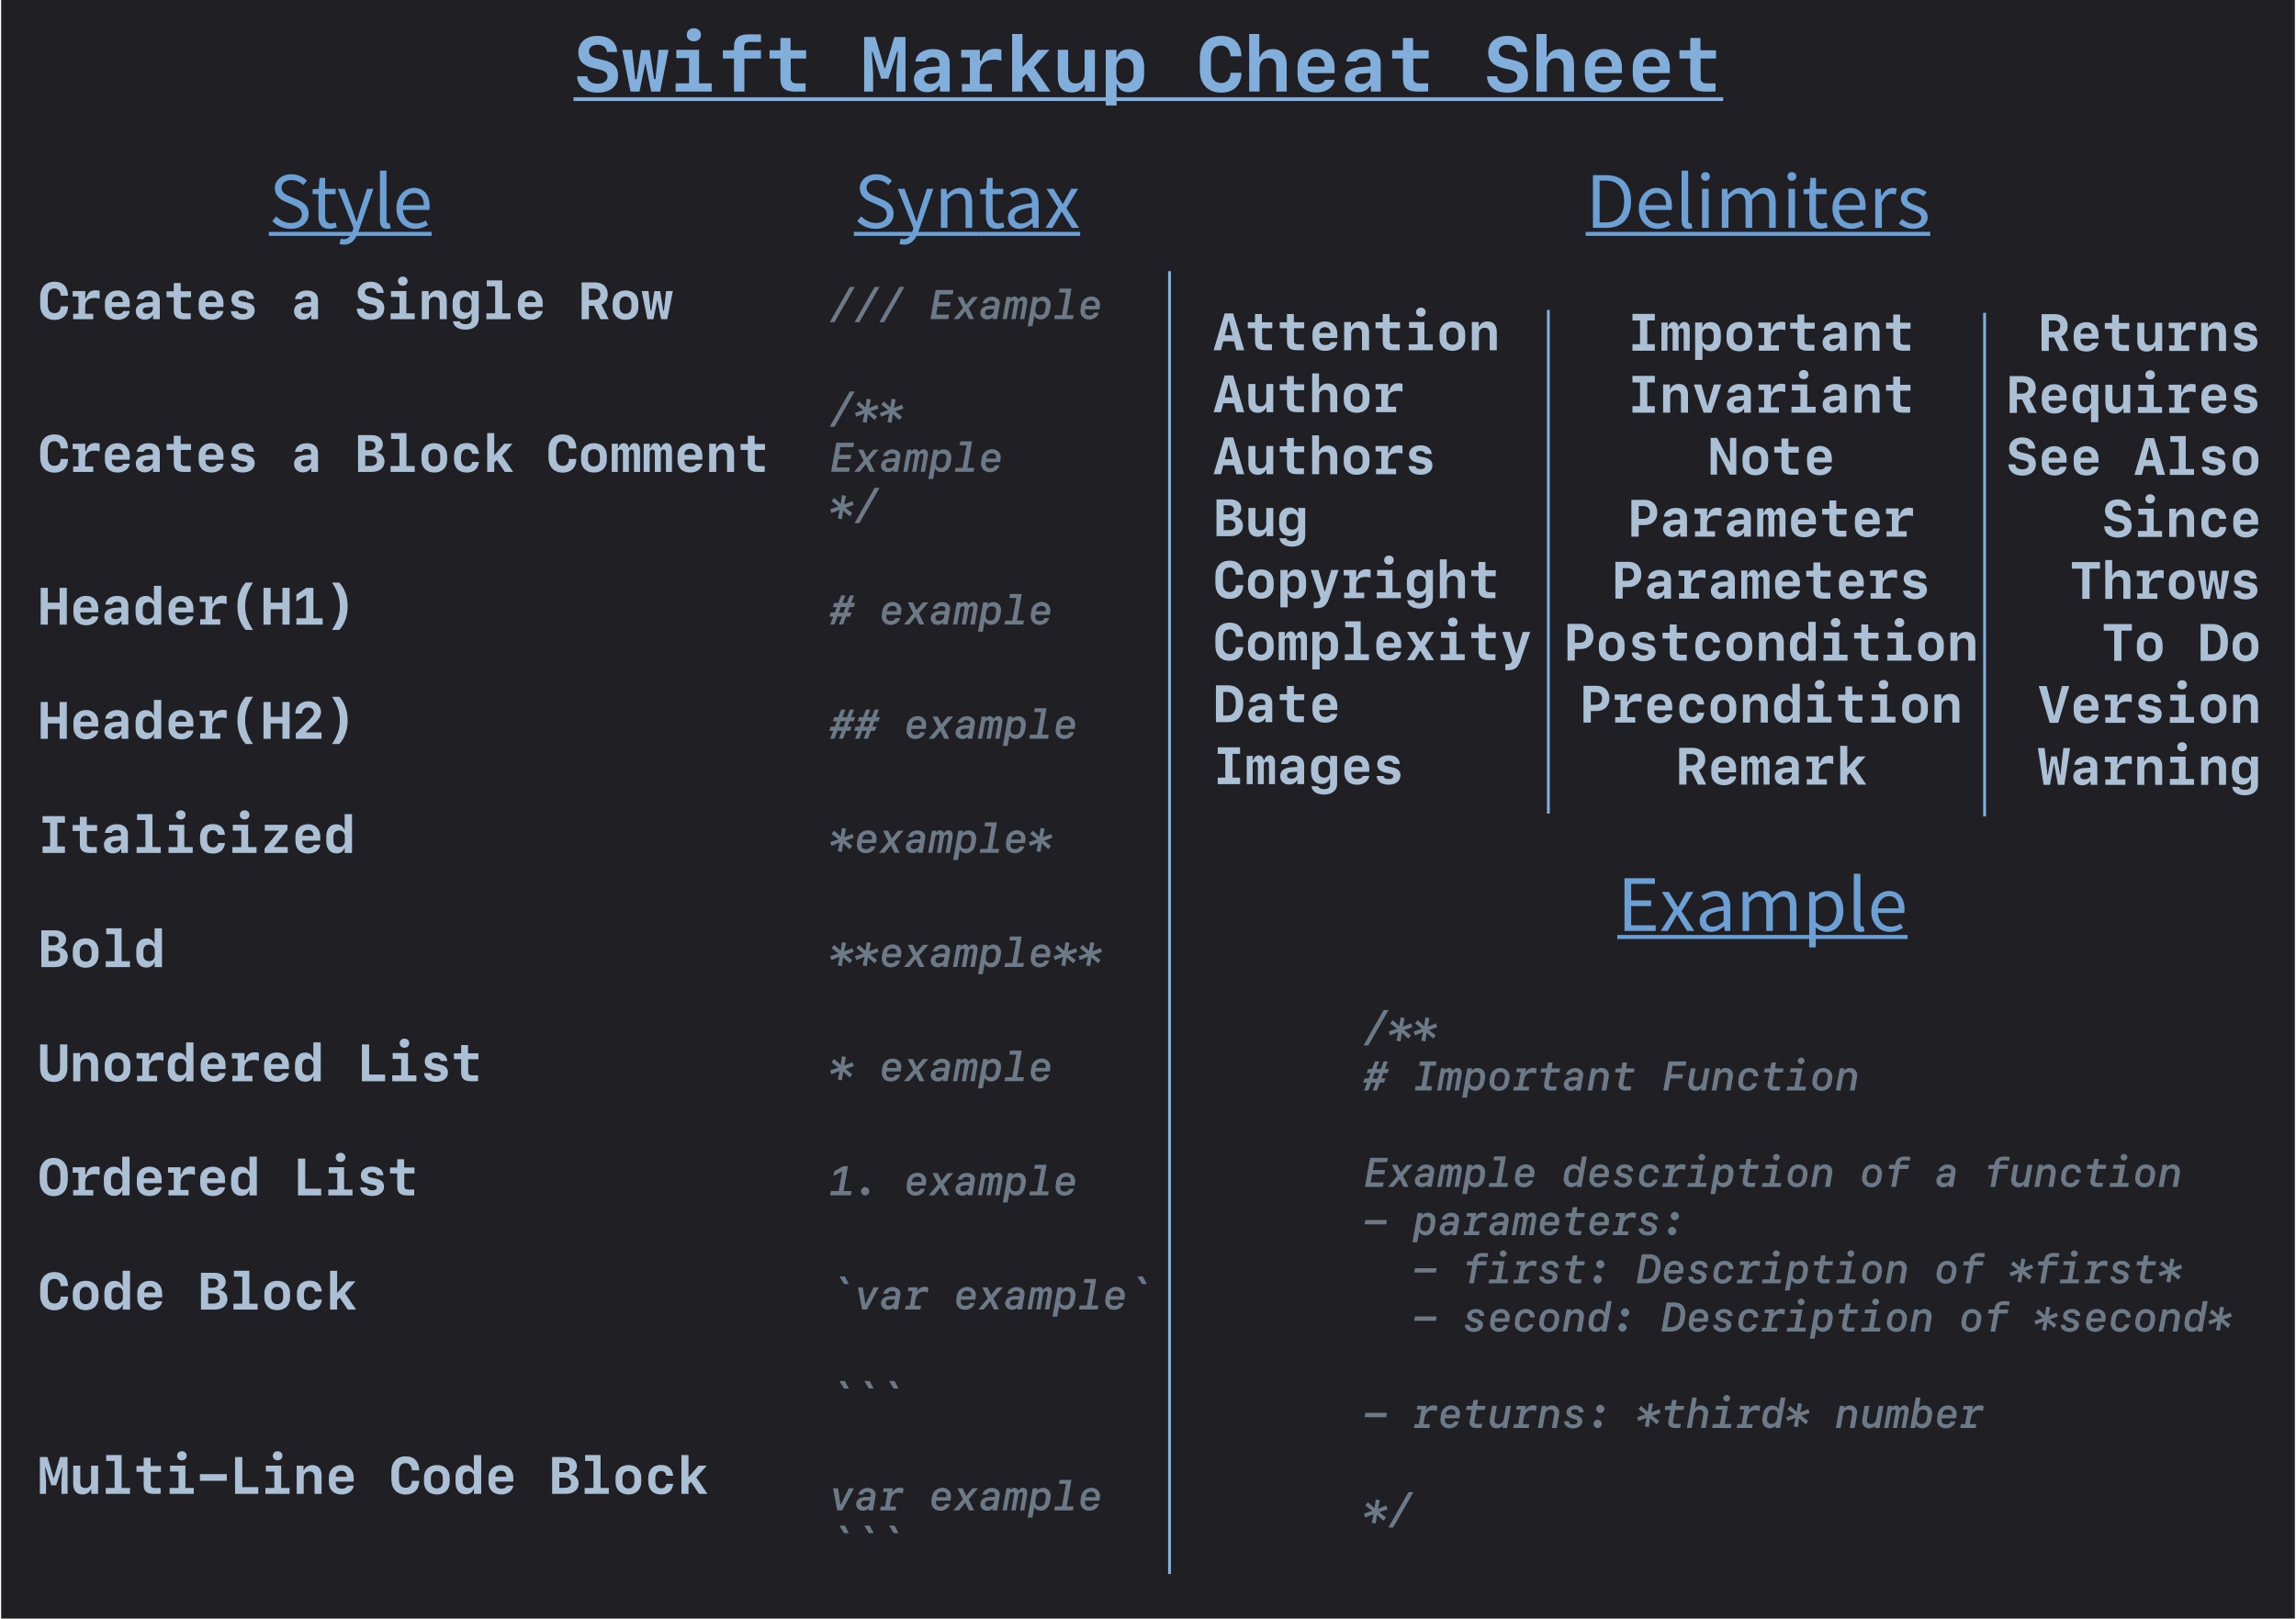 <?xml version="1.0" encoding="UTF-8"?>
<svg xmlns="http://www.w3.org/2000/svg" xmlns:xlink="http://www.w3.org/1999/xlink" width="800pt" height="564pt" viewBox="0 0 800 564" version="1.1">
<defs>
<g>
<symbol overflow="visible" id="glyph0-0">
<path style="stroke:none;" d="M 2.484 0 L 15.812 0 L 15.812 -18.484 L 2.484 -18.484 Z M 5.516 -1.625 L 7.594 -5.312 L 9.094 -8.203 L 9.219 -8.203 L 10.672 -5.312 L 12.719 -1.625 Z M 9.094 -10.844 L 7.703 -13.469 L 5.859 -16.797 L 12.438 -16.797 L 10.578 -13.469 L 9.219 -10.844 Z M 4.312 -3.078 L 4.312 -16.016 L 7.875 -9.516 Z M 13.938 -3.078 L 10.422 -9.516 L 13.938 -16.016 Z M 13.938 -3.078 "/>
</symbol>
<symbol overflow="visible" id="glyph0-1">
<path style="stroke:none;" d="M 7.609 0.344 C 11.484 0.344 13.859 -1.984 13.859 -4.906 C 13.859 -7.609 12.203 -8.875 10.078 -9.797 L 7.469 -10.922 C 6.016 -11.531 4.422 -12.203 4.422 -13.969 C 4.422 -15.625 5.797 -16.656 7.844 -16.656 C 9.547 -16.656 10.891 -15.984 12.016 -14.922 L 13.266 -16.438 C 11.953 -17.781 10.031 -18.703 7.844 -18.703 C 4.516 -18.703 2.078 -16.625 2.078 -13.828 C 2.078 -11.141 4.062 -9.828 5.797 -9.094 L 8.422 -7.953 C 10.156 -7.172 11.484 -6.578 11.484 -4.703 C 11.484 -2.906 10.047 -1.703 7.641 -1.703 C 5.734 -1.703 3.891 -2.625 2.578 -4 L 1.172 -2.375 C 2.766 -0.734 5.047 0.344 7.609 0.344 Z M 7.609 0.344 "/>
</symbol>
<symbol overflow="visible" id="glyph0-2">
<path style="stroke:none;" d="M 2.516 5.859 C 5.266 5.859 6.656 3.812 7.609 1.125 L 12.734 -13.609 L 10.5 -13.609 L 8.062 -6.078 C 7.703 -4.875 7.312 -3.469 6.922 -2.234 L 6.797 -2.234 C 6.391 -3.5 5.906 -4.906 5.484 -6.078 L 2.719 -13.609 L 0.344 -13.609 L 5.797 0.031 L 5.484 1.031 C 4.922 2.719 3.953 3.953 2.406 3.953 C 2.078 3.953 1.656 3.844 1.375 3.75 L 0.922 5.578 C 1.375 5.734 1.906 5.859 2.516 5.859 Z M 2.516 5.859 "/>
</symbol>
<symbol overflow="visible" id="glyph0-3">
<path style="stroke:none;" d="M 2.297 0 L 4.594 0 L 4.594 -9.859 C 5.969 -11.234 6.922 -11.953 8.312 -11.953 C 10.109 -11.953 10.891 -10.859 10.891 -8.312 L 10.891 0 L 13.188 0 L 13.188 -8.625 C 13.188 -12.094 11.906 -13.938 9.047 -13.938 C 7.172 -13.938 5.766 -12.938 4.484 -11.641 L 4.391 -11.641 L 4.203 -13.609 L 2.297 -13.609 Z M 2.297 0 "/>
</symbol>
<symbol overflow="visible" id="glyph0-4">
<path style="stroke:none;" d="M 6.578 0.344 C 7.422 0.344 8.344 0.078 9.094 -0.172 L 8.656 -1.906 C 8.203 -1.734 7.594 -1.547 7.109 -1.547 C 5.547 -1.547 5.016 -2.484 5.016 -4.172 L 5.016 -11.734 L 8.688 -11.734 L 8.688 -13.609 L 5.016 -13.609 L 5.016 -17.422 L 3.078 -17.422 L 2.797 -13.609 L 0.672 -13.469 L 0.672 -11.734 L 2.688 -11.734 L 2.688 -4.203 C 2.688 -1.516 3.672 0.344 6.578 0.344 Z M 6.578 0.344 "/>
</symbol>
<symbol overflow="visible" id="glyph0-5">
<path style="stroke:none;" d="M 5.438 0.344 C 7.141 0.344 8.656 -0.562 9.938 -1.625 L 10.031 -1.625 L 10.219 0 L 12.125 0 L 12.125 -8.344 C 12.125 -11.734 10.719 -13.938 7.391 -13.938 C 5.203 -13.938 3.297 -12.984 2.047 -12.188 L 2.938 -10.578 C 4 -11.312 5.438 -12.047 7 -12.047 C 9.234 -12.047 9.797 -10.359 9.797 -8.625 C 4 -7.984 1.453 -6.5 1.453 -3.531 C 1.453 -1.094 3.156 0.344 5.438 0.344 Z M 6.109 -1.516 C 4.766 -1.516 3.703 -2.156 3.703 -3.703 C 3.703 -5.438 5.266 -6.547 9.797 -7.109 L 9.797 -3.328 C 8.484 -2.156 7.422 -1.516 6.109 -1.516 Z M 6.109 -1.516 "/>
</symbol>
<symbol overflow="visible" id="glyph0-6">
<path style="stroke:none;" d="M 0.391 0 L 2.797 0 L 4.641 -3.156 C 5.094 -4 5.547 -4.812 6.016 -5.594 L 6.125 -5.594 C 6.641 -4.812 7.141 -3.969 7.609 -3.156 L 9.609 0 L 12.094 0 L 7.672 -6.859 L 11.781 -13.609 L 9.375 -13.609 L 7.734 -10.609 C 7.312 -9.891 6.891 -9.094 6.5 -8.344 L 6.391 -8.344 C 5.906 -9.094 5.453 -9.891 5.047 -10.609 L 3.219 -13.609 L 0.734 -13.609 L 4.844 -7.109 Z M 0.391 0 "/>
</symbol>
<symbol overflow="visible" id="glyph0-7">
<path style="stroke:none;" d="M 4.734 0.344 C 5.344 0.344 5.734 0.25 6.047 0.109 L 5.734 -1.625 C 5.484 -1.562 5.375 -1.562 5.234 -1.562 C 4.906 -1.562 4.594 -1.844 4.594 -2.578 L 4.594 -19.938 L 2.297 -19.938 L 2.297 -2.75 C 2.297 -0.75 3 0.344 4.734 0.344 Z M 4.734 0.344 "/>
</symbol>
<symbol overflow="visible" id="glyph0-8">
<path style="stroke:none;" d="M 7.812 0.344 C 9.656 0.344 11.109 -0.312 12.297 -1.062 L 11.484 -2.578 C 10.469 -1.938 9.375 -1.516 8.094 -1.516 C 5.484 -1.516 3.719 -3.359 3.562 -6.25 L 12.734 -6.25 C 12.797 -6.578 12.828 -7.078 12.828 -7.562 C 12.828 -11.453 10.859 -13.938 7.391 -13.938 C 4.281 -13.938 1.281 -11.234 1.281 -6.781 C 1.281 -2.328 4.172 0.344 7.812 0.344 Z M 3.531 -7.891 C 3.812 -10.578 5.547 -12.125 7.453 -12.125 C 9.578 -12.125 10.812 -10.641 10.812 -7.891 Z M 3.531 -7.891 "/>
</symbol>
<symbol overflow="visible" id="glyph0-9">
<path style="stroke:none;" d="M 2.516 0 L 7.219 0 C 12.766 0 15.797 -3.422 15.797 -9.266 C 15.797 -15.094 12.766 -18.375 7.109 -18.375 L 2.516 -18.375 Z M 4.844 -1.906 L 4.844 -16.469 L 6.938 -16.469 C 11.234 -16.469 13.391 -13.891 13.391 -9.266 C 13.391 -4.625 11.234 -1.906 6.938 -1.906 Z M 4.844 -1.906 "/>
</symbol>
<symbol overflow="visible" id="glyph0-10">
<path style="stroke:none;" d="M 2.297 0 L 4.594 0 L 4.594 -13.609 L 2.297 -13.609 Z M 3.469 -16.406 C 4.375 -16.406 5.016 -17 5.016 -17.922 C 5.016 -18.812 4.375 -19.438 3.469 -19.438 C 2.578 -19.438 1.938 -18.812 1.938 -17.922 C 1.938 -17 2.578 -16.406 3.469 -16.406 Z M 3.469 -16.406 "/>
</symbol>
<symbol overflow="visible" id="glyph0-11">
<path style="stroke:none;" d="M 2.297 0 L 4.594 0 L 4.594 -9.859 C 5.859 -11.25 7 -11.953 8.016 -11.953 C 9.75 -11.953 10.562 -10.859 10.562 -8.312 L 10.562 0 L 12.859 0 L 12.859 -9.859 C 14.109 -11.25 15.203 -11.953 16.266 -11.953 C 17.969 -11.953 18.781 -10.859 18.781 -8.312 L 18.781 0 L 21.078 0 L 21.078 -8.625 C 21.078 -12.094 19.734 -13.938 16.938 -13.938 C 15.281 -13.938 13.891 -12.875 12.453 -11.344 C 11.906 -12.969 10.781 -13.938 8.703 -13.938 C 7.078 -13.938 5.656 -12.938 4.484 -11.641 L 4.391 -11.641 L 4.203 -13.609 L 2.297 -13.609 Z M 2.297 0 "/>
</symbol>
<symbol overflow="visible" id="glyph0-12">
<path style="stroke:none;" d="M 2.297 0 L 4.594 0 L 4.594 -8.734 C 5.516 -11.031 6.891 -11.875 8.031 -11.875 C 8.594 -11.875 8.906 -11.781 9.359 -11.641 L 9.797 -13.656 C 9.359 -13.859 8.938 -13.938 8.344 -13.938 C 6.797 -13.938 5.406 -12.859 4.484 -11.141 L 4.391 -11.141 L 4.203 -13.609 L 2.297 -13.609 Z M 2.297 0 "/>
</symbol>
<symbol overflow="visible" id="glyph0-13">
<path style="stroke:none;" d="M 5.859 0.344 C 9.078 0.344 10.844 -1.516 10.844 -3.719 C 10.844 -6.297 8.656 -7.109 6.688 -7.844 C 5.156 -8.422 3.75 -8.906 3.75 -10.188 C 3.75 -11.234 4.531 -12.156 6.25 -12.156 C 7.453 -12.156 8.422 -11.641 9.359 -10.953 L 10.469 -12.406 C 9.406 -13.25 7.922 -13.938 6.25 -13.938 C 3.281 -13.938 1.547 -12.266 1.547 -10.078 C 1.547 -7.781 3.578 -6.859 5.516 -6.156 C 7 -5.594 8.625 -4.984 8.625 -3.578 C 8.625 -2.406 7.734 -1.453 5.938 -1.453 C 4.312 -1.453 3.109 -2.125 1.938 -3.078 L 0.781 -1.547 C 2.078 -0.469 3.922 0.344 5.859 0.344 Z M 5.859 0.344 "/>
</symbol>
<symbol overflow="visible" id="glyph0-14">
<path style="stroke:none;" d="M 2.516 0 L 13.391 0 L 13.391 -1.984 L 4.844 -1.984 L 4.844 -8.656 L 11.812 -8.656 L 11.812 -10.641 L 4.844 -10.641 L 4.844 -16.406 L 13.109 -16.406 L 13.109 -18.375 L 2.516 -18.375 Z M 2.516 0 "/>
</symbol>
<symbol overflow="visible" id="glyph0-15">
<path style="stroke:none;" d="M 2.297 5.734 L 4.594 5.734 L 4.594 1.141 L 4.531 -1.234 C 5.797 -0.25 7.062 0.344 8.312 0.344 C 11.422 0.344 14.203 -2.375 14.203 -7 C 14.203 -11.234 12.312 -13.938 8.812 -13.938 C 7.219 -13.938 5.719 -13.078 4.484 -12.047 L 4.391 -12.047 L 4.203 -13.609 L 2.297 -13.609 Z M 7.922 -1.594 C 7.031 -1.594 5.828 -1.984 4.594 -3.031 L 4.594 -10.156 C 5.938 -11.375 7.078 -12.016 8.234 -12.016 C 10.812 -12.016 11.812 -10 11.812 -7 C 11.812 -3.641 10.156 -1.594 7.922 -1.594 Z M 7.922 -1.594 "/>
</symbol>
<symbol overflow="visible" id="glyph1-0">
<path style="stroke:none;" d=""/>
</symbol>
<symbol overflow="visible" id="glyph1-1">
<path style="stroke:none;" d="M 9.234 -6.203 L 9.703 -7.5 L 8.312 -7.5 L 9.297 -10.141 L 7.859 -10.141 L 6.844 -7.5 L 5.297 -7.5 L 6.297 -10.141 L 4.844 -10.141 L 3.844 -7.5 L 2.453 -7.5 L 1.922 -6.062 L 3.328 -6.062 L 2.625 -4.203 L 1.219 -4.203 L 0.688 -2.75 L 2.078 -2.75 L 1.047 0 L 2.5 0 L 3.531 -2.75 L 5.094 -2.75 L 4.047 0 L 5.5 0 L 6.531 -2.75 L 7.938 -2.75 L 8.484 -4.203 L 7.062 -4.203 L 7.766 -6.062 L 9.188 -6.062 Z M 4.656 -6.109 L 6.375 -6.109 L 5.641 -4.125 L 4 -4.125 L 4.734 -6.109 Z M 4.656 -6.109 "/>
</symbol>
<symbol overflow="visible" id="glyph1-2">
<path style="stroke:none;" d=""/>
</symbol>
<symbol overflow="visible" id="glyph1-3">
<path style="stroke:none;" d="M 5.422 -6.469 C 6.5 -6.469 7.016 -5.891 6.906 -4.828 C 6.906 -4.781 6.875 -4.531 6.891 -4.625 L 3.469 -4.625 C 3.469 -4.516 3.531 -4.875 3.547 -4.906 C 3.75 -5.969 4.375 -6.469 5.422 -6.469 Z M 7.875 -2.25 L 6.422 -2.25 C 6.219 -1.516 5.672 -1.266 4.844 -1.266 C 3.719 -1.266 3.172 -1.875 3.266 -3.016 C 3.266 -3.062 3.312 -3.438 3.297 -3.391 L 8.312 -3.391 L 8.422 -4.156 C 8.438 -4.25 8.5 -4.703 8.5 -4.828 C 8.641 -6.5 7.297 -7.875 5.516 -7.875 C 3.672 -7.875 2.203 -6.625 1.906 -4.859 L 1.766 -3.938 C 1.688 -3.453 1.656 -3.172 1.656 -2.875 C 1.656 -1.094 2.938 0.141 4.766 0.141 C 6.375 0.141 7.812 -0.875 8.047 -2.25 Z M 7.875 -2.25 "/>
</symbol>
<symbol overflow="visible" id="glyph1-4">
<path style="stroke:none;" d="M 4.75 -2.906 L 6.125 0 L 7.875 0 L 5.969 -3.875 L 9.266 -7.719 L 7.328 -7.719 L 5.125 -4.984 L 5.156 -4.984 L 3.875 -7.719 L 2.078 -7.719 L 4 -3.891 L 0.703 0 L 2.609 0 L 4.859 -2.766 L 4.812 -2.766 Z M 4.75 -2.906 "/>
</symbol>
<symbol overflow="visible" id="glyph1-5">
<path style="stroke:none;" d="M 3.797 0.125 C 4.766 0.125 5.656 -0.359 6.016 -1.047 L 5.859 -1.047 L 5.672 0 L 7.266 0 L 8.047 -4.5 C 8.156 -5.094 8.188 -5.281 8.188 -5.578 C 8.188 -6.844 6.984 -7.828 5.391 -7.828 C 3.828 -7.828 2.422 -6.844 2.172 -5.484 L 3.781 -5.484 C 4.031 -6.188 4.516 -6.422 5.266 -6.422 C 6.125 -6.422 6.531 -6.109 6.531 -5.406 C 6.531 -5.281 6.516 -5.172 6.484 -4.969 L 6.438 -4.703 L 4.766 -4.688 C 2.672 -4.656 1.391 -3.656 1.406 -2.094 C 1.422 -0.875 2.469 0.125 3.797 0.125 Z M 4.281 -1.297 C 3.469 -1.297 3.078 -1.609 3.078 -2.297 C 3.094 -3.109 3.609 -3.438 4.797 -3.453 L 6.219 -3.453 L 6.109 -2.812 C 5.938 -1.859 5.25 -1.297 4.281 -1.297 Z M 4.281 -1.297 "/>
</symbol>
<symbol overflow="visible" id="glyph1-6">
<path style="stroke:none;" d="M 2.922 -5.203 C 3.062 -6.031 3.391 -6.375 4 -6.375 C 4.438 -6.375 4.547 -6.25 4.547 -5.734 C 4.547 -5.578 4.531 -5.422 4.5 -5.266 L 3.578 0 L 5.047 0 L 5.969 -5.203 C 6.125 -6.031 6.438 -6.375 7.016 -6.375 C 7.469 -6.375 7.578 -6.25 7.578 -5.734 C 7.578 -5.578 7.547 -5.438 7.531 -5.25 L 6.594 0 L 8.094 0 L 9.047 -5.516 C 9.094 -5.781 9.125 -6.016 9.125 -6.234 C 9.125 -7.172 8.469 -7.875 7.594 -7.875 C 6.906 -7.875 6.219 -7.297 5.969 -6.641 L 6.031 -6.641 C 6 -7.266 5.391 -7.875 4.656 -7.875 C 4 -7.875 3.312 -7.281 3.062 -6.641 L 3.172 -6.641 L 3.359 -7.719 L 1.875 -7.719 L 0.516 0 L 2 0 Z M 2.922 -5.203 "/>
</symbol>
<symbol overflow="visible" id="glyph1-7">
<path style="stroke:none;" d="M 5.156 0.125 C 6.734 0.125 8 -1.094 8.328 -2.938 L 8.547 -4.141 C 8.594 -4.422 8.625 -4.781 8.625 -5.062 C 8.625 -6.734 7.453 -7.844 5.938 -7.844 C 4.969 -7.844 3.938 -7.156 3.656 -6.406 L 3.828 -6.406 L 4.047 -7.719 L 2.391 -7.719 L 0.594 2.5 L 2.266 2.5 L 2.969 -1.469 L 2.812 -1.469 C 2.938 -0.688 3.984 0.125 5.156 0.125 Z M 4.891 -1.391 C 3.844 -1.391 3.281 -1.984 3.281 -3 C 3.281 -3.203 3.281 -3.359 3.297 -3.5 L 3.5 -4.609 C 3.719 -5.797 4.375 -6.359 5.469 -6.359 C 6.453 -6.359 6.938 -5.812 6.938 -4.797 C 6.938 -4.594 6.906 -4.328 6.875 -4.156 L 6.703 -3.125 C 6.484 -1.891 5.938 -1.391 4.891 -1.391 Z M 4.891 -1.391 "/>
</symbol>
<symbol overflow="visible" id="glyph1-8">
<path style="stroke:none;" d="M 7.734 -0.141 L 7.938 -1.375 L 5.562 -1.375 L 7.188 -10.625 L 3.094 -10.625 L 2.859 -9.25 L 5.297 -9.25 L 3.906 -1.375 L 1.406 -1.375 L 1.172 0 L 7.719 0 Z M 7.734 -0.141 "/>
</symbol>
<symbol overflow="visible" id="glyph1-9">
<path style="stroke:none;" d="M 9.188 -5.312 L 8.75 -6.578 L 5.891 -5.438 L 6.516 -8.422 L 5.109 -8.688 L 4.672 -5.641 L 2.375 -7.719 L 1.484 -6.594 L 3.875 -4.703 L 0.984 -3.75 L 1.438 -2.406 L 4.297 -3.547 L 3.672 -0.547 L 5.078 -0.281 L 5.516 -3.312 L 7.812 -1.266 L 8.703 -2.391 L 6.312 -4.266 L 9.203 -5.234 Z M 9.188 -5.312 "/>
</symbol>
<symbol overflow="visible" id="glyph1-10">
<path style="stroke:none;" d="M 5.641 -1.344 L 7.188 -10.141 L 5.547 -10.141 L 2.453 -8.422 L 2.141 -6.703 L 5.312 -8.391 L 5.203 -8.391 L 3.969 -1.484 L 1.234 -1.484 L 0.984 0 L 8.203 0 L 8.453 -1.484 L 5.672 -1.484 Z M 5.641 -1.344 "/>
</symbol>
<symbol overflow="visible" id="glyph1-11">
<path style="stroke:none;" d="M 4.547 0.062 C 5.266 0.062 6 -0.672 6 -1.406 C 6 -2.141 5.266 -2.891 4.547 -2.891 C 3.828 -2.891 3.094 -2.141 3.094 -1.406 C 3.094 -0.672 3.828 0.062 4.547 0.062 Z M 4.547 0.062 "/>
</symbol>
<symbol overflow="visible" id="glyph1-12">
<path style="stroke:none;" d="M 7.375 -9.094 L 6.125 -11.484 L 4.234 -11.484 L 5.844 -8.859 L 7.5 -8.859 Z M 7.375 -9.094 "/>
</symbol>
<symbol overflow="visible" id="glyph1-13">
<path style="stroke:none;" d="M 2.047 -7.594 L 3.453 0 L 5.172 0 L 9.312 -7.719 L 7.5 -7.719 L 4.547 -1.672 L 4.641 -1.672 L 3.719 -7.719 L 2.016 -7.719 Z M 2.047 -7.594 "/>
</symbol>
<symbol overflow="visible" id="glyph1-14">
<path style="stroke:none;" d="M 5.188 -5.688 L 5.547 -7.719 L 2.312 -7.719 L 2.078 -6.406 L 3.703 -6.406 L 2.812 -1.328 L 1.328 -1.328 L 1.094 0 L 6.453 0 L 6.688 -1.328 L 4.422 -1.328 L 4.797 -3.484 C 5.125 -5.266 6.078 -6.188 7.609 -6.188 C 8.125 -6.188 8.469 -6.141 8.984 -5.812 L 9.297 -7.594 C 8.938 -7.781 8.453 -7.922 8 -7.922 C 6.688 -7.922 5.578 -7.062 5.141 -5.828 L 5.219 -5.828 Z M 5.188 -5.688 "/>
</symbol>
<symbol overflow="visible" id="glyph1-15">
<path style="stroke:none;" d="M 2.531 1.047 L 9.562 -11.234 L 7.844 -11.234 L 0.844 1.094 L 2.516 1.094 Z M 2.531 1.047 "/>
</symbol>
<symbol overflow="visible" id="glyph1-16">
<path style="stroke:none;" d="M 7.656 -1.531 L 3.312 -1.531 L 3.844 -4.422 L 8.094 -4.422 L 8.344 -5.891 L 4.094 -5.891 L 4.578 -8.594 L 9.094 -8.594 L 9.344 -10.141 L 3.125 -10.141 L 1.344 0 L 7.562 0 L 7.828 -1.531 Z M 7.656 -1.531 "/>
</symbol>
<symbol overflow="visible" id="glyph1-17">
<path style="stroke:none;" d="M 7.188 -0.141 L 7.422 -1.516 L 5.422 -1.516 L 6.688 -8.625 L 8.703 -8.625 L 8.953 -10.141 L 3.219 -10.141 L 2.969 -8.625 L 4.984 -8.625 L 3.703 -1.516 L 1.688 -1.516 L 1.438 0 L 7.172 0 Z M 7.188 -0.141 "/>
</symbol>
<symbol overflow="visible" id="glyph1-18">
<path style="stroke:none;" d="M 4.703 0.141 C 6.516 0.141 7.891 -1.047 8.219 -2.906 L 8.406 -3.953 C 8.453 -4.266 8.484 -4.531 8.484 -4.734 C 8.484 -6.5 7.109 -7.859 5.219 -7.859 C 3.484 -7.859 2.062 -6.625 1.75 -4.812 L 1.562 -3.781 C 1.516 -3.5 1.484 -3.219 1.484 -2.953 C 1.484 -1.219 2.859 0.141 4.703 0.141 Z M 5.203 -6.422 C 6.281 -6.422 6.859 -5.828 6.859 -4.734 C 6.859 -4.547 6.844 -4.328 6.812 -4.141 L 6.641 -3.156 C 6.406 -1.859 5.844 -1.297 4.781 -1.297 C 3.703 -1.297 3.109 -1.891 3.109 -3 C 3.109 -3.203 3.125 -3.406 3.172 -3.672 L 3.344 -4.625 C 3.562 -5.844 4.156 -6.422 5.203 -6.422 Z M 5.203 -6.422 "/>
</symbol>
<symbol overflow="visible" id="glyph1-19">
<path style="stroke:none;" d="M 4.5 -9.625 L 4.156 -7.688 L 2.188 -7.688 L 1.938 -6.281 L 3.922 -6.281 L 3.219 -2.5 C 3.172 -2.25 3.156 -2.047 3.156 -1.859 C 3.156 -0.719 4.094 0.031 5.562 0.031 C 5.859 0.031 7.094 0 7.359 -0.047 L 7.594 -1.438 C 7.281 -1.406 6.375 -1.391 6 -1.391 C 5.125 -1.391 4.844 -1.547 4.844 -2.188 C 4.844 -2.266 4.859 -2.359 4.875 -2.5 L 5.578 -6.281 L 8.5 -6.281 L 8.75 -7.688 L 5.797 -7.688 L 6.156 -9.766 L 4.516 -9.766 Z M 4.5 -9.625 "/>
</symbol>
<symbol overflow="visible" id="glyph1-20">
<path style="stroke:none;" d="M 1.203 0 L 2.688 0 L 3.484 -4.531 C 3.703 -5.75 4.391 -6.375 5.422 -6.375 C 6.328 -6.375 6.75 -5.906 6.75 -5.047 C 6.75 -4.844 6.734 -4.594 6.672 -4.328 L 5.906 0 L 7.578 0 L 8.344 -4.391 C 8.422 -4.859 8.453 -5.109 8.453 -5.375 C 8.453 -6.781 7.406 -7.875 5.969 -7.875 C 4.922 -7.875 3.938 -7.172 3.609 -6.453 L 3.781 -6.453 L 4 -7.719 L 2.391 -7.719 L 1.031 0 Z M 1.203 0 "/>
</symbol>
<symbol overflow="visible" id="glyph1-21">
<path style="stroke:none;" d="M 3.219 -0.141 L 3.938 -4.188 L 8.062 -4.188 L 8.312 -5.688 L 4.203 -5.688 L 4.734 -8.594 L 9.25 -8.594 L 9.5 -10.141 L 3.266 -10.141 L 1.484 0 L 3.203 0 Z M 3.219 -0.141 "/>
</symbol>
<symbol overflow="visible" id="glyph1-22">
<path style="stroke:none;" d="M 8.766 -7.719 L 7.281 -7.719 L 6.484 -3.188 C 6.266 -1.969 5.578 -1.359 4.547 -1.359 C 3.641 -1.359 3.203 -1.812 3.203 -2.688 C 3.203 -2.891 3.234 -3.125 3.281 -3.406 L 4.047 -7.719 L 2.391 -7.719 L 1.625 -3.328 C 1.547 -2.875 1.516 -2.609 1.516 -2.344 C 1.516 -0.938 2.578 0.141 4 0.141 C 5.047 0.141 6.031 -0.547 6.344 -1.266 L 6.188 -1.266 L 5.969 0 L 7.578 0 L 8.938 -7.719 Z M 8.766 -7.719 "/>
</symbol>
<symbol overflow="visible" id="glyph1-23">
<path style="stroke:none;" d="M 8.562 -5.062 C 8.562 -5.141 8.578 -5.203 8.578 -5.25 C 8.578 -6.734 7.25 -7.875 5.484 -7.875 C 3.641 -7.875 2.188 -6.625 1.859 -4.781 C 1.812 -4.469 1.719 -3.891 1.688 -3.703 C 1.641 -3.375 1.609 -3.078 1.609 -2.828 C 1.609 -1.078 2.922 0.141 4.797 0.141 C 6.422 0.141 7.812 -0.938 8.156 -2.531 L 6.531 -2.531 C 6.234 -1.609 5.719 -1.312 4.859 -1.312 C 3.75 -1.312 3.266 -1.828 3.266 -3.016 C 3.266 -3.25 3.297 -3.609 3.359 -3.891 L 3.438 -4.375 C 3.703 -5.844 4.266 -6.422 5.438 -6.422 C 6.406 -6.422 6.938 -5.969 6.938 -5.125 L 6.938 -4.922 L 8.562 -4.922 Z M 8.562 -5.062 "/>
</symbol>
<symbol overflow="visible" id="glyph1-24">
<path style="stroke:none;" d="M 6.234 -9.188 C 6.844 -9.188 7.438 -9.75 7.438 -10.344 C 7.438 -10.938 6.844 -11.5 6.234 -11.5 C 5.625 -11.5 5.031 -10.938 5.031 -10.344 C 5.031 -9.75 5.625 -9.188 6.234 -9.188 Z M 7.734 -0.141 L 7.938 -1.375 L 5.547 -1.375 L 6.672 -7.719 L 2.578 -7.719 L 2.344 -6.344 L 4.797 -6.344 L 3.906 -1.375 L 1.406 -1.375 L 1.172 0 L 7.719 0 Z M 7.734 -0.141 "/>
</symbol>
<symbol overflow="visible" id="glyph1-25">
<path style="stroke:none;" d="M 4.812 -7.844 C 3.219 -7.844 1.906 -6.609 1.609 -4.797 L 1.422 -3.594 C 1.375 -3.359 1.344 -3 1.344 -2.656 C 1.344 -1.047 2.469 0.125 4.031 0.125 C 5.031 0.125 6.016 -0.578 6.297 -1.312 L 6.141 -1.312 L 5.906 0 L 7.562 0 L 9.438 -10.625 L 7.766 -10.625 L 6.984 -6.25 L 7.156 -6.25 C 7 -7.078 5.922 -7.844 4.812 -7.844 Z M 5.078 -6.359 C 6.094 -6.359 6.703 -5.75 6.703 -4.703 C 6.703 -4.594 6.688 -4.453 6.672 -4.266 L 6.469 -3.141 C 6.25 -1.969 5.609 -1.391 4.516 -1.391 C 3.531 -1.391 3.031 -1.922 3.031 -2.953 C 3.031 -3.188 3.062 -3.453 3.078 -3.609 L 3.266 -4.641 C 3.484 -5.844 4.031 -6.359 5.078 -6.359 Z M 5.078 -6.359 "/>
</symbol>
<symbol overflow="visible" id="glyph1-26">
<path style="stroke:none;" d="M 2.328 -5.422 C 2.328 -4.516 3.016 -3.781 4.203 -3.391 L 5.219 -3.047 C 5.984 -2.797 6.141 -2.641 6.141 -2.188 C 6.141 -1.516 5.656 -1.219 4.703 -1.219 C 3.734 -1.219 3.25 -1.5 3.172 -2.188 L 3.172 -2.359 L 1.578 -2.359 C 1.531 -2.188 1.531 -2.156 1.531 -2.109 C 1.578 -0.828 2.906 0.156 4.656 0.156 C 6.469 0.156 7.859 -0.953 7.859 -2.375 C 7.859 -3.297 7.172 -4.016 5.906 -4.438 L 4.922 -4.75 C 4.156 -5 3.969 -5.141 3.969 -5.609 C 3.969 -6.219 4.453 -6.516 5.359 -6.516 C 6.219 -6.516 6.609 -6.266 6.672 -5.578 L 6.672 -5.422 L 8.25 -5.422 C 8.281 -5.578 8.281 -5.641 8.281 -5.688 C 8.234 -6.953 7.031 -7.875 5.406 -7.875 C 3.656 -7.875 2.328 -6.812 2.328 -5.422 Z M 2.328 -5.422 "/>
</symbol>
<symbol overflow="visible" id="glyph1-27">
<path style="stroke:none;" d="M 3.172 0 L 4.656 0 L 5.781 -6.281 L 8.953 -6.281 L 9.203 -7.688 L 6 -7.688 L 6.094 -8.297 C 6.234 -9.016 6.641 -9.25 7.578 -9.25 C 7.906 -9.25 9.078 -9.188 9.469 -9.078 L 9.688 -10.422 C 9.234 -10.547 8.078 -10.594 7.734 -10.594 C 5.859 -10.594 4.734 -9.781 4.469 -8.25 L 4.359 -7.688 L 2.359 -7.688 L 2.125 -6.281 L 4.109 -6.281 L 3.016 0 Z M 3.172 0 "/>
</symbol>
<symbol overflow="visible" id="glyph1-28">
<path style="stroke:none;" d="M 8.75 -3.891 L 8.984 -5.266 L 1.469 -5.266 L 1.203 -3.75 L 8.734 -3.75 Z M 8.75 -3.891 "/>
</symbol>
<symbol overflow="visible" id="glyph1-29">
<path style="stroke:none;" d="M 4.547 0.062 C 5.266 0.062 6 -0.672 6 -1.406 C 6 -2.141 5.266 -2.891 4.547 -2.891 C 3.828 -2.891 3.094 -2.141 3.094 -1.406 C 3.094 -0.672 3.828 0.062 4.547 0.062 Z M 5.469 -5.172 C 6.203 -5.172 6.922 -5.906 6.922 -6.641 C 6.922 -7.375 6.203 -8.109 5.469 -8.109 C 4.766 -8.109 4.016 -7.375 4.016 -6.641 C 4.016 -5.906 4.766 -5.172 5.469 -5.172 Z M 5.469 -5.172 "/>
</symbol>
<symbol overflow="visible" id="glyph1-30">
<path style="stroke:none;" d="M 5.391 -10.141 L 2.625 -10.141 L 0.844 0 L 4.031 0 C 6.734 0 8.469 -1.547 8.953 -4.375 C 8.969 -4.453 9.109 -5.234 9.109 -5.312 C 9.141 -5.594 9.172 -5.938 9.172 -6.281 C 9.172 -8.672 7.719 -10.141 5.391 -10.141 Z M 5.125 -8.609 C 6.734 -8.609 7.422 -7.875 7.422 -6.172 C 7.422 -5.859 7.391 -5.547 7.359 -5.297 C 7.359 -5.234 7.234 -4.531 7.219 -4.484 C 6.859 -2.422 5.875 -1.531 3.906 -1.531 L 2.812 -1.531 L 4.094 -8.609 Z M 5.125 -8.609 "/>
</symbol>
<symbol overflow="visible" id="glyph1-31">
<path style="stroke:none;" d="M 1.188 0 L 2.672 0 L 3.469 -4.531 C 3.688 -5.75 4.375 -6.359 5.406 -6.359 C 6.312 -6.359 6.781 -5.906 6.781 -5.031 C 6.781 -4.828 6.75 -4.578 6.703 -4.328 L 5.938 0 L 7.594 0 L 8.359 -4.406 C 8.422 -4.859 8.469 -5.141 8.469 -5.375 C 8.469 -6.781 7.391 -7.859 5.969 -7.859 C 4.953 -7.859 3.938 -7.188 3.609 -6.453 L 3.766 -6.453 L 4.5 -10.625 L 2.891 -10.625 L 1.016 0 Z M 1.188 0 "/>
</symbol>
<symbol overflow="visible" id="glyph1-32">
<path style="stroke:none;" d="M 5.219 0.125 C 6.781 0.125 8.016 -1.094 8.344 -2.953 L 8.578 -4.281 C 8.641 -4.594 8.641 -4.812 8.641 -5.031 C 8.641 -6.672 7.547 -7.844 6.016 -7.844 C 5.062 -7.844 4.156 -7.328 3.781 -6.578 L 3.891 -6.578 L 4.594 -10.625 L 2.906 -10.625 L 1.031 0 L 2.734 0 L 3 -1.516 L 2.875 -1.516 C 3.062 -0.641 4.047 0.125 5.219 0.125 Z M 4.922 -1.375 C 3.891 -1.375 3.281 -1.984 3.281 -3 C 3.281 -3.172 3.297 -3.344 3.328 -3.5 L 3.531 -4.641 C 3.734 -5.75 4.406 -6.391 5.406 -6.391 C 6.453 -6.391 6.953 -5.891 6.953 -4.844 C 6.953 -4.609 6.953 -4.406 6.922 -4.219 L 6.719 -3.062 C 6.516 -1.922 5.922 -1.375 4.922 -1.375 Z M 4.922 -1.375 "/>
</symbol>
<symbol overflow="visible" id="glyph2-0">
<path style="stroke:none;" d=""/>
</symbol>
<symbol overflow="visible" id="glyph2-1">
<path style="stroke:none;" d="M 10.109 -0.078 L 10.109 -12.828 L 7.609 -12.828 L 7.609 -7.656 L 3.5 -7.656 L 3.5 -12.828 L 1.016 -12.828 L 1.016 0 L 3.5 0 L 3.5 -5.359 L 7.609 -5.359 L 7.609 0 L 10.109 0 Z M 10.109 -0.078 "/>
</symbol>
<symbol overflow="visible" id="glyph2-2">
<path style="stroke:none;" d="M 5.672 -8.031 C 6.891 -8.031 7.578 -7.266 7.578 -5.953 L 3.703 -5.953 C 3.703 -7.266 4.438 -8.031 5.672 -8.031 Z M 7.641 -2.797 C 7.469 -2.156 6.719 -1.797 5.75 -1.797 C 4.5 -1.797 3.703 -2.547 3.703 -3.812 L 3.703 -4.266 L 9.953 -4.266 L 9.953 -5.672 C 9.953 -8.281 8.281 -10.031 5.719 -10.031 C 3.078 -10.031 1.297 -8.281 1.297 -5.75 L 1.297 -4.188 C 1.297 -1.438 2.938 0.219 5.766 0.219 C 8.016 0.219 9.75 -1.078 9.953 -2.859 L 7.656 -2.859 Z M 7.641 -2.797 "/>
</symbol>
<symbol overflow="visible" id="glyph2-3">
<path style="stroke:none;" d="M 4.25 0.156 C 5.516 0.156 6.547 -0.391 7.016 -1.297 L 7.203 -1.297 L 7.203 0 L 9.531 0 L 9.531 -6.641 C 9.531 -8.766 8.109 -10.016 5.625 -10.016 C 3.328 -10.016 1.703 -8.812 1.516 -6.984 L 3.891 -6.984 C 4.109 -7.672 4.719 -7.969 5.562 -7.969 C 6.547 -7.969 7.109 -7.547 7.109 -6.703 L 7.109 -6 L 4.859 -5.859 C 2.469 -5.688 1.172 -4.594 1.172 -2.844 C 1.172 -1.094 2.422 0.156 4.25 0.156 Z M 5.078 -1.906 C 4.156 -1.906 3.594 -2.297 3.594 -3.016 C 3.594 -3.766 4.141 -4.125 5.266 -4.188 L 7.109 -4.297 L 7.109 -3.672 C 7.109 -2.594 6.281 -1.906 5.078 -1.906 Z M 5.078 -1.906 "/>
</symbol>
<symbol overflow="visible" id="glyph2-4">
<path style="stroke:none;" d="M 3.422 -5.75 C 3.422 -7.094 4.172 -7.828 5.422 -7.828 C 6.656 -7.828 7.391 -7.094 7.391 -5.75 L 7.391 -4.156 C 7.391 -2.828 6.656 -2.078 5.422 -2.078 C 4.172 -2.078 3.422 -2.828 3.422 -4.156 Z M 7.359 -1.734 L 7.359 0 L 9.891 0 L 9.891 -13.531 L 7.328 -13.531 L 7.328 -8.188 L 7.188 -8.188 C 6.875 -9.266 5.891 -10 4.484 -10 C 2.281 -10 0.938 -8.391 0.938 -5.75 L 0.938 -4.094 C 0.938 -1.453 2.281 0.156 4.484 0.156 C 5.922 0.156 6.891 -0.562 7.203 -1.672 L 7.359 -1.672 Z M 7.359 -1.734 "/>
</symbol>
<symbol overflow="visible" id="glyph2-5">
<path style="stroke:none;" d="M 5.422 -7.281 L 5.422 -9.828 L 1.031 -9.828 L 1.031 -7.922 L 3.047 -7.922 L 3.047 -1.906 L 1.203 -1.906 L 1.203 0 L 8.203 0 L 8.203 -1.906 L 5.391 -1.906 L 5.391 -4.375 C 5.391 -6.453 6.5 -7.422 8.781 -7.422 C 9.328 -7.422 9.953 -7.297 10.422 -7.125 L 10.422 -9.875 C 10.062 -10.016 9.562 -10.094 9.016 -10.094 C 7.188 -10.094 6.172 -9.203 5.766 -7.344 L 5.422 -7.344 Z M 5.422 -7.281 "/>
</symbol>
<symbol overflow="visible" id="glyph2-6">
<path style="stroke:none;" d="M 3.047 -6.406 C 3.047 -3.141 4.047 -0.25 5.922 1.828 L 8.484 1.828 C 6.5 -1.172 5.75 -3.438 5.75 -6.406 C 5.75 -9.391 6.5 -11.656 8.484 -14.656 L 5.922 -14.656 C 4.047 -12.594 3.047 -9.672 3.047 -6.406 Z M 3.047 -6.406 "/>
</symbol>
<symbol overflow="visible" id="glyph2-7">
<path style="stroke:none;" d="M 7.266 -2.156 L 7.266 -12.828 L 4.812 -12.828 L 1.344 -10.5 L 1.344 -8.031 L 4.625 -10.203 L 4.766 -10.203 L 4.766 -2.219 L 1.359 -2.219 L 1.359 0 L 10.5 0 L 10.5 -2.219 L 7.266 -2.219 Z M 7.266 -2.156 "/>
</symbol>
<symbol overflow="visible" id="glyph2-8">
<path style="stroke:none;" d="M 2.719 -14.531 C 4.609 -11.656 5.375 -9.391 5.375 -6.406 C 5.375 -3.438 4.609 -1.172 2.625 1.828 L 5.188 1.828 C 7.078 -0.25 8.078 -3.141 8.078 -6.406 C 8.078 -9.672 7.078 -12.594 5.188 -14.656 L 2.625 -14.656 Z M 2.719 -14.531 "/>
</symbol>
<symbol overflow="visible" id="glyph2-9">
<path style="stroke:none;" d="M 0.984 -8.938 L 0.984 -8.812 L 3.344 -8.812 L 3.344 -8.938 C 3.344 -10.156 4.172 -10.906 5.438 -10.906 C 6.656 -10.906 7.438 -10.25 7.438 -9.156 C 7.438 -8.312 7 -7.688 5.266 -5.953 L 1.125 -1.859 L 1.125 0 L 10.109 0 L 10.109 -2.234 L 4.562 -2.234 L 4.562 -2.281 L 7.031 -4.641 C 9.172 -6.703 9.922 -7.938 9.922 -9.328 C 9.922 -11.516 8.125 -13.078 5.516 -13.078 C 2.844 -13.078 0.984 -11.359 0.984 -8.938 Z M 0.984 -8.938 "/>
</symbol>
<symbol overflow="visible" id="glyph2-10">
<path style="stroke:none;" d="M 9.453 -0.078 L 9.453 -2.281 L 6.828 -2.281 L 6.828 -10.531 L 9.453 -10.531 L 9.453 -12.828 L 1.656 -12.828 L 1.656 -10.531 L 4.297 -10.531 L 4.297 -2.281 L 1.656 -2.281 L 1.656 0 L 9.453 0 Z M 9.453 -0.078 "/>
</symbol>
<symbol overflow="visible" id="glyph2-11">
<path style="stroke:none;" d="M 3.531 -12.531 L 3.531 -9.734 L 1.016 -9.734 L 1.016 -7.672 L 3.531 -7.672 L 3.531 -3.141 C 3.531 -0.891 4.578 0.016 7.203 0.016 C 7.406 0.016 9.312 0 9.438 -0.016 L 9.438 -2.062 C 9.312 -2.047 7.625 -2.047 7.406 -2.047 C 6.484 -2.047 5.984 -2.375 5.984 -3.109 L 5.984 -7.672 L 9.547 -7.672 L 9.547 -9.734 L 5.938 -9.734 L 5.938 -12.609 L 3.531 -12.609 Z M 3.531 -12.531 "/>
</symbol>
<symbol overflow="visible" id="glyph2-12">
<path style="stroke:none;" d="M 9.859 -0.078 L 9.859 -2.062 L 6.969 -2.062 L 6.969 -13.531 L 1.594 -13.531 L 1.594 -11.469 L 4.516 -11.469 L 4.516 -2.062 L 1.438 -2.062 L 1.438 0 L 9.859 0 Z M 9.859 -0.078 "/>
</symbol>
<symbol overflow="visible" id="glyph2-13">
<path style="stroke:none;" d="M 5.703 -11.672 C 6.688 -11.672 7.375 -12.344 7.375 -13.266 C 7.375 -14.172 6.688 -14.859 5.703 -14.859 C 4.719 -14.859 4.031 -14.172 4.031 -13.266 C 4.031 -12.344 4.719 -11.672 5.703 -11.672 Z M 9.859 -0.078 L 9.859 -2.062 L 6.938 -2.062 L 6.938 -9.828 L 1.594 -9.828 L 1.594 -7.766 L 4.547 -7.766 L 4.547 -2.062 L 1.438 -2.062 L 1.438 0 L 9.859 0 Z M 9.859 -0.078 "/>
</symbol>
<symbol overflow="visible" id="glyph2-14">
<path style="stroke:none;" d="M 9.969 -6.375 C 9.734 -8.75 8.266 -10.078 5.75 -10.078 C 2.906 -10.078 1.297 -8.391 1.297 -5.438 L 1.297 -4.422 C 1.297 -1.484 2.906 0.219 5.75 0.219 C 8.266 0.219 9.75 -1.094 9.969 -3.469 L 7.578 -3.469 C 7.406 -2.359 6.797 -1.938 5.734 -1.938 C 4.453 -1.938 3.75 -2.828 3.75 -4.609 L 3.75 -5.25 C 3.75 -7.031 4.453 -7.922 5.734 -7.922 C 6.781 -7.922 7.406 -7.469 7.578 -6.312 L 9.969 -6.312 Z M 9.969 -6.375 "/>
</symbol>
<symbol overflow="visible" id="glyph2-15">
<path style="stroke:none;" d="M 1.547 0 L 9.594 0 L 9.594 -2.078 L 4.734 -2.078 L 4.734 -2.125 L 9.5 -8.109 L 9.5 -9.828 L 1.594 -9.828 L 1.594 -7.75 L 6.562 -7.75 L 6.562 -7.719 L 1.516 -1.547 L 1.516 0 Z M 1.547 0 "/>
</symbol>
<symbol overflow="visible" id="glyph2-16">
<path style="stroke:none;" d="M 6.047 0 C 8.766 0 10.453 -1.453 10.453 -3.688 C 10.453 -5.328 9.234 -6.672 7.562 -6.797 C 8.875 -7 9.859 -8.234 9.859 -9.594 C 9.859 -11.578 8.375 -12.828 5.938 -12.828 L 1.234 -12.828 L 1.234 0 Z M 3.703 -10.766 L 5.25 -10.766 C 6.594 -10.766 7.297 -10.234 7.297 -9.156 C 7.297 -8.125 6.531 -7.609 5.156 -7.609 L 3.734 -7.609 L 3.734 -10.766 Z M 3.734 -2.031 L 3.734 -5.641 L 5.25 -5.641 C 6.969 -5.641 7.812 -5.109 7.812 -3.906 C 7.812 -2.625 7.016 -2.094 5.281 -2.094 L 3.734 -2.094 Z M 3.734 -2.031 "/>
</symbol>
<symbol overflow="visible" id="glyph2-17">
<path style="stroke:none;" d="M 5.562 0.219 C 8.297 0.219 10.031 -1.516 10.031 -4.172 L 10.031 -5.656 C 10.031 -8.312 8.297 -10.031 5.562 -10.031 C 2.828 -10.031 1.078 -8.312 1.078 -5.656 L 1.078 -4.172 C 1.078 -1.516 2.828 0.219 5.562 0.219 Z M 5.562 -7.922 C 6.859 -7.922 7.625 -7.062 7.625 -5.562 L 7.625 -4.266 C 7.625 -2.766 6.859 -1.906 5.562 -1.906 C 4.266 -1.906 3.484 -2.766 3.484 -4.266 L 3.484 -5.562 C 3.484 -7.062 4.266 -7.922 5.562 -7.922 Z M 5.562 -7.922 "/>
</symbol>
<symbol overflow="visible" id="glyph2-18">
<path style="stroke:none;" d=""/>
</symbol>
<symbol overflow="visible" id="glyph2-19">
<path style="stroke:none;" d="M 5.562 -2.141 C 4.141 -2.141 3.359 -3 3.359 -4.719 L 3.359 -12.828 L 0.812 -12.828 L 0.812 -4.562 C 0.812 -1.578 2.594 0.25 5.562 0.25 C 8.531 0.25 10.297 -1.578 10.297 -4.562 L 10.297 -12.828 L 7.75 -12.828 L 7.75 -4.719 C 7.75 -3 6.984 -2.141 5.562 -2.141 Z M 5.562 -2.141 "/>
</symbol>
<symbol overflow="visible" id="glyph2-20">
<path style="stroke:none;" d="M 1.25 0 L 3.672 0 L 3.672 -5.672 C 3.672 -7.016 4.453 -7.797 5.672 -7.797 C 6.906 -7.797 7.438 -7.188 7.438 -5.766 L 7.438 0 L 9.891 0 L 9.891 -6.344 C 9.891 -8.703 8.75 -10.031 6.641 -10.031 C 5.25 -10.031 4.172 -9.312 3.734 -8.203 L 3.594 -8.203 L 3.594 -9.828 L 1.219 -9.828 L 1.219 0 Z M 1.25 0 "/>
</symbol>
<symbol overflow="visible" id="glyph2-21">
<path style="stroke:none;" d="M 10.062 -2.344 L 4.516 -2.344 L 4.516 -12.828 L 2 -12.828 L 2 0 L 10.078 0 L 10.078 -2.344 Z M 10.062 -2.344 "/>
</symbol>
<symbol overflow="visible" id="glyph2-22">
<path style="stroke:none;" d="M 1.625 -6.938 C 1.625 -5.438 2.562 -4.422 4.391 -4.031 L 5.844 -3.719 C 6.859 -3.5 7.203 -3.312 7.203 -2.766 C 7.203 -2.125 6.594 -1.781 5.609 -1.781 C 4.609 -1.781 3.969 -2.078 3.812 -2.828 L 1.391 -2.828 C 1.531 -0.938 3.094 0.203 5.578 0.203 C 8.094 0.203 9.719 -1.109 9.719 -3.062 C 9.719 -4.547 8.828 -5.453 6.859 -5.859 L 5.359 -6.156 C 4.422 -6.359 4.031 -6.594 4.031 -7.125 C 4.031 -7.75 4.625 -8.094 5.531 -8.094 C 6.438 -8.094 7.047 -7.766 7.156 -7.047 L 9.469 -7.047 C 9.359 -8.938 7.906 -10.062 5.562 -10.062 C 3.156 -10.062 1.625 -8.812 1.625 -6.938 Z M 1.625 -6.938 "/>
</symbol>
<symbol overflow="visible" id="glyph2-23">
<path style="stroke:none;" d="M 10.453 -5.438 L 10.453 -7.391 C 10.453 -10.906 8.609 -13.078 5.562 -13.078 C 2.516 -13.078 0.656 -10.906 0.656 -7.391 L 0.656 -5.438 C 0.656 -1.922 2.516 0.25 5.562 0.25 C 8.609 0.25 10.453 -1.922 10.453 -5.438 Z M 5.562 -2.094 C 4.031 -2.094 3.25 -3.188 3.25 -5.469 L 3.25 -7.359 C 3.25 -9.641 4.031 -10.719 5.562 -10.719 C 7.094 -10.719 7.875 -9.641 7.875 -7.359 L 7.875 -5.469 C 7.875 -3.188 7.094 -2.094 5.562 -2.094 Z M 5.562 -2.094 "/>
</symbol>
<symbol overflow="visible" id="glyph2-24">
<path style="stroke:none;" d="M 5.844 -2.125 C 4.266 -2.125 3.484 -3.109 3.484 -5.109 L 3.484 -7.703 C 3.484 -9.719 4.266 -10.703 5.812 -10.703 C 7.109 -10.703 7.938 -9.781 7.969 -8.188 L 10.531 -8.188 C 10.516 -11.266 8.766 -13.078 5.859 -13.078 C 2.719 -13.078 0.844 -11.047 0.844 -7.703 L 0.844 -5.109 C 0.844 -1.781 2.719 0.25 5.859 0.25 C 8.734 0.25 10.547 -1.578 10.547 -4.516 L 7.969 -4.516 C 7.953 -2.969 7.156 -2.125 5.844 -2.125 Z M 5.844 -2.125 "/>
</symbol>
<symbol overflow="visible" id="glyph2-25">
<path style="stroke:none;" d="M 10.703 -0.125 L 6.906 -5.719 L 10.562 -9.828 L 7.688 -9.828 L 4.312 -5.938 L 4.188 -5.938 L 4.188 -13.531 L 1.734 -13.531 L 1.734 0 L 4.188 0 L 4.188 -3.25 L 5.078 -4.156 L 7.891 0 L 10.781 0 Z M 10.703 -0.125 "/>
</symbol>
<symbol overflow="visible" id="glyph2-26">
<path style="stroke:none;" d="M 0.812 -3.625 C 0.891 -1.25 2.719 0.25 5.594 0.25 C 8.562 0.25 10.375 -1.328 10.375 -3.828 C 10.375 -5.781 9.281 -6.938 6.828 -7.484 L 5.531 -7.781 C 4.156 -8.094 3.609 -8.516 3.609 -9.406 C 3.609 -10.359 4.375 -10.875 5.641 -10.875 C 6.875 -10.875 7.641 -10.297 7.75 -9.188 L 10.156 -9.188 C 10.062 -11.516 8.266 -13.078 5.609 -13.078 C 2.859 -13.078 1.094 -11.5 1.094 -9.141 C 1.094 -7.266 2.234 -5.984 4.531 -5.453 L 5.859 -5.156 C 7.328 -4.828 7.859 -4.438 7.859 -3.578 C 7.859 -2.547 7.016 -1.953 5.641 -1.953 C 4.203 -1.953 3.328 -2.516 3.203 -3.688 L 0.797 -3.688 Z M 0.812 -3.625 "/>
</symbol>
<symbol overflow="visible" id="glyph2-27">
<path style="stroke:none;" d="M 3.328 -4.359 L 3.328 -5.75 C 3.328 -7.078 4.109 -7.828 5.359 -7.828 C 6.625 -7.828 7.406 -7.078 7.406 -5.75 L 7.406 -4.359 C 7.406 -3.047 6.625 -2.281 5.359 -2.281 C 4.109 -2.281 3.328 -3.047 3.328 -4.359 Z M 5.297 3.641 C 8.125 3.641 9.891 2.188 9.891 -0.078 L 9.891 -9.828 L 7.484 -9.828 L 7.484 -8.188 L 7.328 -8.188 C 7.031 -9.219 5.938 -10 4.531 -10 C 2.203 -10 0.812 -8.406 0.812 -5.75 L 0.812 -4.297 C 0.812 -1.672 2.188 -0.047 4.406 -0.047 C 5.859 -0.047 7 -0.859 7.281 -1.875 L 7.438 -1.875 L 7.438 -0.031 C 7.438 1.172 6.719 1.734 5.328 1.734 C 4.266 1.734 3.5 1.422 3.328 0.719 L 0.938 0.719 C 1.109 2.516 2.781 3.641 5.297 3.641 Z M 5.297 3.641 "/>
</symbol>
<symbol overflow="visible" id="glyph2-28">
<path style="stroke:none;" d="M 3.75 -10.641 L 5.531 -10.641 C 6.938 -10.641 7.75 -9.953 7.75 -8.703 C 7.75 -7.422 6.922 -6.719 5.516 -6.719 L 3.766 -6.719 L 3.766 -10.641 Z M 5.531 -4.734 L 7.797 0 L 10.672 0 L 8.125 -5.094 C 9.438 -5.625 10.328 -7.062 10.328 -8.703 C 10.328 -11.219 8.625 -12.828 5.859 -12.828 L 1.234 -12.828 L 1.234 0 L 3.766 0 L 3.766 -4.672 L 5.562 -4.672 Z M 5.531 -4.734 "/>
</symbol>
<symbol overflow="visible" id="glyph2-29">
<path style="stroke:none;" d="M 10.953 -9.828 L 8.625 -9.828 L 7.891 -3.016 L 7.609 -3.016 L 6.562 -9.797 L 4.547 -9.797 L 3.5 -3.016 L 3.219 -3.016 L 2.484 -9.828 L 0.125 -9.828 L 2.094 0 L 4.219 0 L 5.531 -6.5 L 5.594 -6.5 L 6.906 0 L 9.016 0 L 10.984 -9.828 Z M 10.953 -9.828 "/>
</symbol>
<symbol overflow="visible" id="glyph2-30">
<path style="stroke:none;" d="M 10.484 -7.594 C 10.484 -9.125 9.812 -10.031 8.609 -10.031 C 7.688 -10.031 6.984 -9.359 6.797 -8.391 L 6.562 -8.391 C 6.375 -9.375 5.734 -10.031 4.859 -10.031 C 3.906 -10.031 3.219 -9.359 3 -8.312 L 2.781 -8.312 L 2.781 -9.828 L 0.641 -9.828 L 0.641 0 L 2.719 0 L 2.719 -6.719 C 2.719 -7.438 3.078 -7.828 3.672 -7.828 C 4.234 -7.828 4.531 -7.484 4.531 -6.781 L 4.531 0 L 6.594 0 L 6.594 -6.719 C 6.594 -7.438 6.953 -7.828 7.531 -7.828 C 8.078 -7.828 8.391 -7.484 8.391 -6.781 L 8.391 0 L 10.484 0 Z M 10.484 -7.594 "/>
</symbol>
<symbol overflow="visible" id="glyph2-31">
<path style="stroke:none;" d="M 2.875 -4.25 L 2.562 -9.25 L 2.719 -9.25 L 4.719 -2.984 L 6.406 -2.984 L 8.406 -9.25 L 8.547 -9.25 L 8.25 -4.25 L 8.25 0 L 10.375 0 L 10.375 -12.828 L 7.766 -12.828 L 5.641 -5.578 L 5.5 -5.578 L 3.344 -12.828 L 0.734 -12.828 L 0.734 0 L 2.875 0 Z M 2.875 -4.25 "/>
</symbol>
<symbol overflow="visible" id="glyph2-32">
<path style="stroke:none;" d="M 9.875 -9.828 L 7.453 -9.828 L 7.453 -4.156 C 7.453 -2.828 6.688 -2.047 5.453 -2.047 C 4.234 -2.047 3.672 -2.641 3.672 -4.062 L 3.672 -9.828 L 1.219 -9.828 L 1.219 -3.484 C 1.219 -1.125 2.375 0.219 4.484 0.219 C 5.875 0.219 6.938 -0.531 7.391 -1.625 L 7.531 -1.625 L 7.531 0 L 9.891 0 L 9.891 -9.828 Z M 9.875 -9.828 "/>
</symbol>
<symbol overflow="visible" id="glyph2-33">
<path style="stroke:none;" d="M 10.234 -4.625 L 10.234 -6.875 L 0.875 -6.875 L 0.875 -4.547 L 10.234 -4.547 Z M 10.234 -4.625 "/>
</symbol>
<symbol overflow="visible" id="glyph2-34">
<path style="stroke:none;" d="M 4.109 -5.125 L 5.422 -10.203 L 5.531 -10.203 L 6.812 -5.188 L 4.125 -5.188 Z M 8.141 0 L 10.891 0 L 7.047 -12.828 L 4.078 -12.828 L 0.234 0 L 2.781 0 L 3.594 -3.109 L 7.344 -3.109 Z M 8.141 0 "/>
</symbol>
<symbol overflow="visible" id="glyph2-35">
<path style="stroke:none;" d="M 1.219 0 L 3.625 0 L 3.625 -5.641 C 3.625 -6.984 4.438 -7.766 5.703 -7.766 C 6.922 -7.766 7.484 -7.141 7.484 -5.734 L 7.484 0 L 9.938 0 L 9.938 -6.312 C 9.938 -8.656 8.766 -10.016 6.656 -10.016 C 5.25 -10.016 4.141 -9.266 3.703 -8.188 L 3.578 -8.188 L 3.578 -13.531 L 1.188 -13.531 L 1.188 0 Z M 1.219 0 "/>
</symbol>
<symbol overflow="visible" id="glyph2-36">
<path style="stroke:none;" d="M 6.641 -9.984 C 5.234 -9.984 4.25 -9.266 3.922 -8.172 L 3.766 -8.172 L 3.766 -9.828 L 1.25 -9.828 L 1.25 3.219 L 3.797 3.219 L 3.797 -1.641 L 3.953 -1.641 C 4.25 -0.547 5.25 0.172 6.641 0.172 C 8.875 0.172 10.203 -1.438 10.203 -4.078 L 10.203 -5.75 C 10.203 -8.391 8.875 -9.984 6.641 -9.984 Z M 5.719 -7.75 C 6.969 -7.75 7.703 -7 7.703 -5.672 L 7.703 -4.062 C 7.703 -2.75 6.969 -2 5.719 -2 C 4.469 -2 3.734 -2.734 3.734 -4.062 L 3.734 -5.672 C 3.734 -7.016 4.469 -7.75 5.719 -7.75 Z M 5.719 -7.75 "/>
</symbol>
<symbol overflow="visible" id="glyph2-37">
<path style="stroke:none;" d="M 2.703 3.5 C 5.078 3.5 6.219 2.547 7.062 0.047 L 10.422 -9.828 L 7.828 -9.828 L 5.672 -2.359 L 5.531 -2.359 L 3.391 -9.828 L 0.688 -9.828 L 4.125 0 L 4.031 0.375 C 3.797 1.141 3.281 1.391 2.312 1.391 C 2.188 1.391 1.844 1.391 1.75 1.359 L 1.75 3.484 C 1.844 3.484 2.281 3.5 2.703 3.5 Z M 2.703 3.5 "/>
</symbol>
<symbol overflow="visible" id="glyph2-38">
<path style="stroke:none;" d="M 5.562 -3.266 L 7.5 0 L 10.281 0 L 7.125 -4.969 L 10.281 -9.828 L 7.531 -9.828 L 5.688 -6.562 L 5.547 -6.562 L 3.703 -9.828 L 0.828 -9.828 L 3.984 -4.875 L 0.859 0 L 3.5 0 L 5.438 -3.25 L 5.578 -3.25 Z M 5.562 -3.266 "/>
</symbol>
<symbol overflow="visible" id="glyph2-39">
<path style="stroke:none;" d="M 1.031 -12.75 L 1.031 0 L 5.141 0 C 8.703 0 10.562 -2.25 10.562 -6.5 C 10.562 -10.609 8.688 -12.828 5.141 -12.828 L 1.031 -12.828 Z M 3.562 -10.531 L 4.797 -10.531 C 6.953 -10.531 7.969 -9.25 7.969 -6.453 C 7.969 -3.547 6.984 -2.297 4.797 -2.297 L 3.578 -2.297 L 3.578 -10.531 Z M 3.562 -10.531 "/>
</symbol>
<symbol overflow="visible" id="glyph2-40">
<path style="stroke:none;" d="M 7.391 -4.062 C 7.391 -2.734 6.656 -2 5.406 -2 C 4.172 -2 3.422 -2.75 3.422 -4.062 L 3.422 -5.672 C 3.422 -7 4.172 -7.75 5.406 -7.75 C 6.656 -7.75 7.391 -7.016 7.391 -5.672 Z M 0.922 -4.078 C 0.922 -1.438 2.266 0.172 4.484 0.172 C 5.875 0.172 6.859 -0.547 7.172 -1.641 L 7.328 -1.641 L 7.328 3.219 L 9.875 3.219 L 9.875 -9.828 L 7.359 -9.828 L 7.359 -8.172 L 7.203 -8.172 C 6.875 -9.266 5.891 -9.984 4.484 -9.984 C 2.266 -9.984 0.922 -8.391 0.922 -5.75 Z M 0.922 -4.078 "/>
</symbol>
<symbol overflow="visible" id="glyph2-41">
<path style="stroke:none;" d="M 6.828 -0.078 L 6.828 -10.531 L 10.453 -10.531 L 10.453 -12.828 L 0.656 -12.828 L 0.656 -10.531 L 4.297 -10.531 L 4.297 0 L 6.828 0 Z M 6.828 -0.078 "/>
</symbol>
<symbol overflow="visible" id="glyph2-42">
<path style="stroke:none;" d="M 5.703 -2.625 L 5.594 -2.625 L 2.984 -12.828 L 0.234 -12.828 L 4.078 0 L 7.047 0 L 10.891 -12.828 L 8.344 -12.828 Z M 5.703 -2.625 "/>
</symbol>
<symbol overflow="visible" id="glyph2-43">
<path style="stroke:none;" d="M 5.609 -7.547 L 6.938 0 L 9.172 0 L 11.156 -12.828 L 8.844 -12.828 L 8.328 -8.375 L 7.828 -3.438 L 7.719 -3.438 L 6.547 -9.922 L 4.578 -9.922 L 3.406 -3.438 L 3.281 -3.438 L 2.797 -8.375 L 2.281 -12.828 L -0.047 -12.828 L 1.953 0 L 4.172 0 L 5.5 -7.469 L 5.609 -7.469 Z M 5.609 -7.547 "/>
</symbol>
<symbol overflow="visible" id="glyph2-44">
<path style="stroke:none;" d="M 0.797 -9.766 L 4.203 0 L 6.938 0 L 10.344 -9.828 L 7.75 -9.828 L 5.656 -2.484 L 5.531 -2.484 L 3.406 -9.828 L 0.781 -9.828 Z M 0.797 -9.766 "/>
</symbol>
<symbol overflow="visible" id="glyph2-45">
<path style="stroke:none;" d="M 3.297 -0.078 L 3.297 -8.484 L 3.422 -8.484 L 7.781 0 L 10.031 0 L 10.031 -12.828 L 7.828 -12.828 L 7.828 -4.391 L 7.703 -4.391 L 3.344 -12.828 L 1.094 -12.828 L 1.094 0 L 3.297 0 Z M 3.297 -0.078 "/>
</symbol>
<symbol overflow="visible" id="glyph2-46">
<path style="stroke:none;" d="M 1.281 -12.75 L 1.281 0 L 3.828 0 L 3.828 -4.031 L 5.828 -4.031 C 8.562 -4.031 10.312 -5.781 10.312 -8.406 C 10.312 -11.078 8.609 -12.828 5.953 -12.828 L 1.281 -12.828 Z M 3.812 -10.641 L 5.312 -10.641 C 6.953 -10.641 7.75 -9.953 7.75 -8.422 C 7.75 -6.906 6.953 -6.219 5.312 -6.219 L 3.828 -6.219 L 3.828 -10.641 Z M 3.812 -10.641 "/>
</symbol>
<symbol overflow="visible" id="glyph3-0">
<path style="stroke:none;" d=""/>
</symbol>
<symbol overflow="visible" id="glyph3-1">
<path style="stroke:none;" d="M 1.25 -5.328 C 1.391 -1.766 4.094 0.375 8.391 0.375 C 12.844 0.375 15.531 -1.891 15.531 -5.641 C 15.531 -8.562 13.922 -10.203 10.25 -11.016 L 8.297 -11.469 C 6.234 -11.922 5.391 -12.656 5.391 -14 C 5.391 -15.422 6.562 -16.312 8.453 -16.312 C 10.312 -16.312 11.516 -15.344 11.656 -13.781 L 15.188 -13.781 C 15.062 -17.172 12.391 -19.406 8.406 -19.406 C 4.297 -19.406 1.672 -17.156 1.672 -13.609 C 1.672 -10.781 3.359 -8.969 6.797 -8.188 L 8.781 -7.719 C 10.984 -7.234 11.828 -6.547 11.828 -5.266 C 11.828 -3.719 10.516 -2.734 8.469 -2.734 C 6.297 -2.734 4.953 -3.672 4.781 -5.328 Z M 1.25 -5.328 "/>
</symbol>
<symbol overflow="visible" id="glyph3-2">
<path style="stroke:none;" d="M 16.422 -14.547 L 12.969 -14.547 L 11.859 -4.312 L 11.406 -4.312 L 9.828 -14.484 L 6.859 -14.484 L 5.281 -4.312 L 4.828 -4.312 L 3.703 -14.547 L 0.266 -14.547 L 3.172 0 L 6.312 0 L 8.281 -9.75 L 8.406 -9.75 L 10.375 0 L 13.516 0 Z M 16.422 -14.547 "/>
</symbol>
<symbol overflow="visible" id="glyph3-3">
<path style="stroke:none;" d="M 8.562 -17.516 C 10.031 -17.516 11.031 -18.422 11.031 -19.781 C 11.031 -21.156 10.031 -22.062 8.562 -22.062 C 7.078 -22.062 6.094 -21.156 6.094 -19.781 C 6.094 -18.422 7.078 -17.516 8.562 -17.516 Z M 14.766 0 L 14.766 -2.875 L 10.375 -2.875 L 10.375 -14.547 L 2.438 -14.547 L 2.438 -11.656 L 6.875 -11.656 L 6.875 -2.875 L 2.203 -2.875 L 2.203 0 Z M 14.766 0 "/>
</symbol>
<symbol overflow="visible" id="glyph3-4">
<path style="stroke:none;" d="M 5.859 0 L 9.469 0 L 9.469 -11.516 L 15.25 -11.516 L 15.25 -14.391 L 9.391 -14.391 L 9.391 -15.656 C 9.391 -16.75 10.078 -17.297 11.438 -17.297 C 11.781 -17.297 14.984 -17.281 15.25 -17.25 L 15.25 -19.906 C 15.047 -19.938 11.688 -19.953 11.344 -19.953 C 7.406 -19.953 5.859 -18.719 5.859 -15.422 L 5.859 -14.391 L 1.984 -14.391 L 1.984 -11.516 L 5.859 -11.516 Z M 5.859 0 "/>
</symbol>
<symbol overflow="visible" id="glyph3-5">
<path style="stroke:none;" d="M 5.344 -18.688 L 5.344 -14.391 L 1.562 -14.391 L 1.562 -11.516 L 5.344 -11.516 L 5.344 -4.594 C 5.344 -1.219 6.859 0.031 10.812 0.031 C 11.094 0.031 13.969 0 14.125 -0.031 L 14.125 -2.875 C 13.969 -2.859 11.438 -2.844 11.094 -2.844 C 9.719 -2.844 8.938 -3.469 8.938 -4.562 L 8.938 -11.516 L 14.297 -11.516 L 14.297 -14.391 L 8.875 -14.391 L 8.875 -18.688 Z M 5.344 -18.688 "/>
</symbol>
<symbol overflow="visible" id="glyph3-6">
<path style="stroke:none;" d=""/>
</symbol>
<symbol overflow="visible" id="glyph3-7">
<path style="stroke:none;" d="M 4.281 -6.281 L 3.812 -13.875 L 4.094 -13.875 L 7.078 -4.469 L 9.609 -4.469 L 12.609 -13.875 L 12.875 -13.875 L 12.406 -6.281 L 12.406 0 L 15.547 0 L 15.547 -19.031 L 11.672 -19.031 L 8.469 -8.141 L 8.234 -8.141 L 5.016 -19.031 L 1.141 -19.031 L 1.141 0 L 4.281 0 Z M 4.281 -6.281 "/>
</symbol>
<symbol overflow="visible" id="glyph3-8">
<path style="stroke:none;" d="M 6.375 0.234 C 8.281 0.234 9.812 -0.562 10.516 -1.938 L 10.844 -1.938 L 10.844 0 L 14.266 0 L 14.266 -9.859 C 14.266 -13.031 12.172 -14.812 8.438 -14.812 C 4.984 -14.812 2.594 -13.125 2.328 -10.484 L 5.844 -10.484 C 6.141 -11.391 7.078 -11.938 8.328 -11.938 C 9.828 -11.938 10.688 -11.203 10.688 -9.938 L 10.688 -8.781 L 7.297 -8.562 C 3.703 -8.312 1.797 -6.781 1.797 -4.156 C 1.797 -1.531 3.641 0.234 6.375 0.234 Z M 7.625 -2.656 C 6.219 -2.656 5.359 -3.328 5.359 -4.422 C 5.359 -5.531 6.203 -6.188 7.891 -6.281 L 10.688 -6.453 L 10.688 -5.406 C 10.688 -3.781 9.406 -2.656 7.625 -2.656 Z M 7.625 -2.656 "/>
</symbol>
<symbol overflow="visible" id="glyph3-9">
<path style="stroke:none;" d="M 8.094 -10.812 L 8.094 -14.547 L 1.578 -14.547 L 1.578 -11.875 L 4.609 -11.875 L 4.609 -2.656 L 1.844 -2.656 L 1.844 0 L 12.281 0 L 12.281 -2.656 L 8.062 -2.656 L 8.062 -6.453 C 8.062 -9.578 9.75 -11.125 13.172 -11.125 C 13.984 -11.125 14.938 -10.953 15.594 -10.703 L 15.594 -14.625 C 15.078 -14.812 14.344 -14.922 13.531 -14.922 C 10.781 -14.922 9.297 -13.703 8.656 -10.812 Z M 8.094 -10.812 "/>
</symbol>
<symbol overflow="visible" id="glyph3-10">
<path style="stroke:none;" d="M 16.031 0 L 10.281 -8.484 L 15.656 -14.547 L 11.531 -14.547 L 6.469 -8.703 L 6.25 -8.703 L 6.25 -20.078 L 2.656 -20.078 L 2.656 0 L 6.25 0 L 6.25 -4.828 L 7.641 -6.219 L 11.859 0 Z M 16.031 0 "/>
</symbol>
<symbol overflow="visible" id="glyph3-11">
<path style="stroke:none;" d="M 14.812 -14.547 L 11.219 -14.547 L 11.219 -6.125 C 11.219 -4.125 10.016 -2.844 8.172 -2.844 C 6.344 -2.844 5.484 -3.859 5.484 -6 L 5.484 -14.547 L 1.875 -14.547 L 1.875 -5.125 C 1.875 -1.578 3.562 0.312 6.719 0.312 C 8.812 0.312 10.391 -0.688 11.094 -2.438 L 11.328 -2.438 L 11.328 0 L 14.812 0 Z M 14.812 -14.547 "/>
</symbol>
<symbol overflow="visible" id="glyph3-12">
<path style="stroke:none;" d="M 9.969 -14.766 C 7.844 -14.766 6.406 -13.797 5.891 -12.031 L 5.609 -12.031 L 5.609 -14.547 L 1.906 -14.547 L 1.906 4.844 L 5.672 4.844 L 5.672 -2.469 L 5.938 -2.469 C 6.422 -0.719 7.875 0.25 9.969 0.25 C 13.297 0.25 15.266 -2.047 15.266 -6.016 L 15.266 -8.516 C 15.266 -12.469 13.297 -14.766 9.969 -14.766 Z M 8.578 -11.625 C 10.438 -11.625 11.594 -10.406 11.594 -8.406 L 11.594 -6 C 11.594 -4.016 10.438 -2.781 8.578 -2.781 C 6.703 -2.781 5.578 -4 5.578 -6 L 5.578 -8.406 C 5.578 -10.422 6.703 -11.625 8.578 -11.625 Z M 8.578 -11.625 "/>
</symbol>
<symbol overflow="visible" id="glyph3-13">
<path style="stroke:none;" d="M 8.766 -2.984 C 6.406 -2.984 5.188 -4.547 5.188 -7.562 L 5.188 -11.453 C 5.188 -14.469 6.406 -16.047 8.719 -16.047 C 10.656 -16.047 11.938 -14.562 11.984 -12.281 L 15.781 -12.281 C 15.75 -16.781 13.156 -19.406 8.781 -19.406 C 4.078 -19.406 1.312 -16.469 1.312 -11.453 L 1.312 -7.562 C 1.312 -2.562 4.078 0.375 8.781 0.375 C 13.109 0.375 15.797 -2.25 15.797 -6.562 L 12 -6.562 C 11.953 -4.344 10.734 -2.984 8.766 -2.984 Z M 8.766 -2.984 "/>
</symbol>
<symbol overflow="visible" id="glyph3-14">
<path style="stroke:none;" d="M 1.812 0 L 5.422 0 L 5.422 -8.359 C 5.422 -10.359 6.641 -11.656 8.547 -11.656 C 10.375 -11.656 11.266 -10.609 11.266 -8.484 L 11.266 0 L 14.891 0 L 14.891 -9.375 C 14.891 -12.875 13.141 -14.812 10 -14.812 C 7.875 -14.812 6.25 -13.797 5.547 -12.062 L 5.344 -12.062 L 5.344 -20.078 L 1.812 -20.078 Z M 1.812 0 "/>
</symbol>
<symbol overflow="visible" id="glyph3-15">
<path style="stroke:none;" d="M 8.516 -12.047 C 10.344 -12.047 11.422 -10.797 11.422 -8.719 L 5.531 -8.719 C 5.531 -10.797 6.641 -12.047 8.516 -12.047 Z M 11.5 -4.094 C 11.234 -3.141 10.078 -2.484 8.641 -2.484 C 6.75 -2.484 5.531 -3.719 5.531 -5.609 L 5.531 -6.406 L 14.891 -6.406 L 14.891 -8.406 C 14.891 -12.312 12.438 -14.844 8.578 -14.844 C 4.625 -14.844 1.984 -12.328 1.984 -8.516 L 1.984 -6.188 C 1.984 -2.062 4.422 0.312 8.656 0.312 C 12.031 0.312 14.594 -1.516 14.891 -4.094 Z M 11.5 -4.094 "/>
</symbol>
</g>
</defs>
<g id="surface1">
<path style=" stroke:none;fill-rule:nonzero;fill:rgb(12.199%,12.199%,14.099%);fill-opacity:1;" d="M 0.398 564 L 799.602 564 L 799.602 0 L 0.398 0 Z M 0.398 564 "/>
<g style="fill:rgb(42.4%,62.7%,83.099%);fill-opacity:1;">
  <use xlink:href="#glyph0-1" x="297.513" y="79.404"/>
  <use xlink:href="#glyph0-2" x="312.465" y="79.404"/>
  <use xlink:href="#glyph0-3" x="325.541" y="79.404"/>
</g>
<g style="fill:rgb(42.4%,62.7%,83.099%);fill-opacity:1;">
  <use xlink:href="#glyph0-4" x="340.857" y="79.404"/>
</g>
<g style="fill:rgb(42.4%,62.7%,83.099%);fill-opacity:1;">
  <use xlink:href="#glyph0-5" x="349.761" y="79.404"/>
  <use xlink:href="#glyph0-6" x="363.873" y="79.404"/>
</g>
<path style="fill:none;stroke-width:1.4;stroke-linecap:butt;stroke-linejoin:miter;stroke:rgb(42.4%,62.7%,83.099%);stroke-opacity:1;stroke-miterlimit:10;" d="M -0.001 -0 L 43.343 -0 Z M -0.001 -0 " transform="matrix(1,0,0,-1,297.513,81.504)"/>
<path style="fill:none;stroke-width:1.4;stroke-linecap:butt;stroke-linejoin:miter;stroke:rgb(42.4%,62.7%,83.099%);stroke-opacity:1;stroke-miterlimit:10;" d="M -0.001 -0 L 8.901 -0 Z M -0.001 -0 " transform="matrix(1,0,0,-1,340.856,81.504)"/>
<path style="fill:none;stroke-width:1.4;stroke-linecap:butt;stroke-linejoin:miter;stroke:rgb(42.4%,62.7%,83.099%);stroke-opacity:1;stroke-miterlimit:10;" d="M 0.002 -0 L 26.6 -0 Z M 0.002 -0 " transform="matrix(1,0,0,-1,349.76,81.504)"/>
<g style="fill:rgb(42.4%,62.7%,83.099%);fill-opacity:1;">
  <use xlink:href="#glyph0-1" x="93.681" y="79.404"/>
  <use xlink:href="#glyph0-4" x="108.269" y="79.404"/>
  <use xlink:href="#glyph0-2" x="117.369" y="79.404"/>
  <use xlink:href="#glyph0-7" x="130.081" y="79.404"/>
  <use xlink:href="#glyph0-8" x="136.857" y="79.404"/>
</g>
<path style="fill:none;stroke-width:1.4;stroke-linecap:butt;stroke-linejoin:miter;stroke:rgb(42.4%,62.7%,83.099%);stroke-opacity:1;stroke-miterlimit:10;" d="M -0.002 -0 L 56.697 -0 Z M -0.002 -0 " transform="matrix(1,0,0,-1,93.682,81.504)"/>
<g style="fill:rgb(42.4%,47.499%,52.499%);fill-opacity:1;">
  <use xlink:href="#glyph1-1" x="288.259" y="217.62"/>
  <use xlink:href="#glyph1-2" x="296.911" y="217.62"/>
  <use xlink:href="#glyph1-3" x="305.563" y="217.62"/>
  <use xlink:href="#glyph1-4" x="314.215" y="217.62"/>
  <use xlink:href="#glyph1-5" x="322.867" y="217.62"/>
  <use xlink:href="#glyph1-6" x="331.519" y="217.62"/>
  <use xlink:href="#glyph1-7" x="340.171" y="217.62"/>
  <use xlink:href="#glyph1-8" x="348.823" y="217.62"/>
  <use xlink:href="#glyph1-3" x="357.475" y="217.62"/>
  <use xlink:href="#glyph1-2" x="366.127" y="217.62"/>
</g>
<g style="fill:rgb(67.099%,75.299%,83.099%);fill-opacity:1;">
  <use xlink:href="#glyph2-1" x="13.166" y="217.664"/>
</g>
<g style="fill:rgb(67.099%,75.299%,83.099%);fill-opacity:1;">
  <use xlink:href="#glyph2-2" x="24.291" y="217.664"/>
</g>
<g style="fill:rgb(67.099%,75.299%,83.099%);fill-opacity:1;">
  <use xlink:href="#glyph2-3" x="35.181" y="217.664"/>
  <use xlink:href="#glyph2-4" x="46.304" y="217.664"/>
  <use xlink:href="#glyph2-2" x="57.428" y="217.664"/>
  <use xlink:href="#glyph2-5" x="68.552" y="217.664"/>
  <use xlink:href="#glyph2-6" x="79.677" y="217.664"/>
  <use xlink:href="#glyph2-1" x="90.8" y="217.664"/>
  <use xlink:href="#glyph2-7" x="101.924" y="217.664"/>
  <use xlink:href="#glyph2-8" x="113.049" y="217.664"/>
</g>
<g style="fill:rgb(42.4%,47.499%,52.499%);fill-opacity:1;">
  <use xlink:href="#glyph1-1" x="288.259" y="257.399"/>
  <use xlink:href="#glyph1-1" x="296.911" y="257.399"/>
  <use xlink:href="#glyph1-2" x="305.563" y="257.399"/>
  <use xlink:href="#glyph1-3" x="314.215" y="257.399"/>
  <use xlink:href="#glyph1-4" x="322.867" y="257.399"/>
  <use xlink:href="#glyph1-5" x="331.519" y="257.399"/>
  <use xlink:href="#glyph1-6" x="340.171" y="257.399"/>
  <use xlink:href="#glyph1-7" x="348.823" y="257.399"/>
  <use xlink:href="#glyph1-8" x="357.475" y="257.399"/>
  <use xlink:href="#glyph1-3" x="366.127" y="257.399"/>
  <use xlink:href="#glyph1-2" x="374.779" y="257.399"/>
</g>
<g style="fill:rgb(67.099%,75.299%,83.099%);fill-opacity:1;">
  <use xlink:href="#glyph2-1" x="13.166" y="257.442"/>
</g>
<g style="fill:rgb(67.099%,75.299%,83.099%);fill-opacity:1;">
  <use xlink:href="#glyph2-2" x="24.291" y="257.442"/>
</g>
<g style="fill:rgb(67.099%,75.299%,83.099%);fill-opacity:1;">
  <use xlink:href="#glyph2-3" x="35.181" y="257.442"/>
  <use xlink:href="#glyph2-4" x="46.304" y="257.442"/>
  <use xlink:href="#glyph2-2" x="57.428" y="257.442"/>
  <use xlink:href="#glyph2-5" x="68.552" y="257.442"/>
  <use xlink:href="#glyph2-6" x="79.677" y="257.442"/>
  <use xlink:href="#glyph2-1" x="90.8" y="257.442"/>
  <use xlink:href="#glyph2-9" x="101.924" y="257.442"/>
  <use xlink:href="#glyph2-8" x="113.049" y="257.442"/>
</g>
<g style="fill:rgb(42.4%,47.499%,52.499%);fill-opacity:1;">
  <use xlink:href="#glyph1-9" x="288.259" y="297.178"/>
  <use xlink:href="#glyph1-3" x="296.911" y="297.178"/>
  <use xlink:href="#glyph1-4" x="305.563" y="297.178"/>
  <use xlink:href="#glyph1-5" x="314.215" y="297.178"/>
  <use xlink:href="#glyph1-6" x="322.867" y="297.178"/>
  <use xlink:href="#glyph1-7" x="331.519" y="297.178"/>
  <use xlink:href="#glyph1-8" x="340.171" y="297.178"/>
  <use xlink:href="#glyph1-3" x="348.823" y="297.178"/>
  <use xlink:href="#glyph1-9" x="357.475" y="297.178"/>
</g>
<g style="fill:rgb(67.099%,75.299%,83.099%);fill-opacity:1;">
  <use xlink:href="#glyph2-10" x="13.166" y="297.221"/>
</g>
<g style="fill:rgb(67.099%,75.299%,83.099%);fill-opacity:1;">
  <use xlink:href="#glyph2-11" x="24.291" y="297.221"/>
</g>
<g style="fill:rgb(67.099%,75.299%,83.099%);fill-opacity:1;">
  <use xlink:href="#glyph2-3" x="35.036" y="297.221"/>
  <use xlink:href="#glyph2-12" x="46.16" y="297.221"/>
  <use xlink:href="#glyph2-13" x="57.285" y="297.221"/>
  <use xlink:href="#glyph2-14" x="68.409" y="297.221"/>
  <use xlink:href="#glyph2-13" x="79.532" y="297.221"/>
</g>
<g style="fill:rgb(67.099%,75.299%,83.099%);fill-opacity:1;">
  <use xlink:href="#glyph2-15" x="90.674" y="297.221"/>
</g>
<g style="fill:rgb(67.099%,75.299%,83.099%);fill-opacity:1;">
  <use xlink:href="#glyph2-2" x="101.636" y="297.221"/>
  <use xlink:href="#glyph2-4" x="112.76" y="297.221"/>
</g>
<g style="fill:rgb(42.4%,47.499%,52.499%);fill-opacity:1;">
  <use xlink:href="#glyph1-9" x="288.259" y="336.956"/>
  <use xlink:href="#glyph1-9" x="296.911" y="336.956"/>
  <use xlink:href="#glyph1-3" x="305.563" y="336.956"/>
  <use xlink:href="#glyph1-4" x="314.215" y="336.956"/>
  <use xlink:href="#glyph1-5" x="322.867" y="336.956"/>
  <use xlink:href="#glyph1-6" x="331.519" y="336.956"/>
  <use xlink:href="#glyph1-7" x="340.171" y="336.956"/>
  <use xlink:href="#glyph1-8" x="348.823" y="336.956"/>
  <use xlink:href="#glyph1-3" x="357.475" y="336.956"/>
  <use xlink:href="#glyph1-9" x="366.127" y="336.956"/>
  <use xlink:href="#glyph1-9" x="374.779" y="336.956"/>
</g>
<g style="fill:rgb(67.099%,75.299%,83.099%);fill-opacity:1;">
  <use xlink:href="#glyph2-16" x="13.166" y="337"/>
  <use xlink:href="#glyph2-17" x="24.291" y="337"/>
  <use xlink:href="#glyph2-12" x="35.414" y="337"/>
  <use xlink:href="#glyph2-4" x="46.538" y="337"/>
  <use xlink:href="#glyph2-18" x="57.663" y="337"/>
</g>
<g style="fill:rgb(42.4%,47.499%,52.499%);fill-opacity:1;">
  <use xlink:href="#glyph1-9" x="288.259" y="376.736"/>
  <use xlink:href="#glyph1-2" x="296.911" y="376.736"/>
  <use xlink:href="#glyph1-3" x="305.563" y="376.736"/>
  <use xlink:href="#glyph1-4" x="314.215" y="376.736"/>
  <use xlink:href="#glyph1-5" x="322.867" y="376.736"/>
  <use xlink:href="#glyph1-6" x="331.519" y="376.736"/>
  <use xlink:href="#glyph1-7" x="340.171" y="376.736"/>
  <use xlink:href="#glyph1-8" x="348.823" y="376.736"/>
  <use xlink:href="#glyph1-3" x="357.475" y="376.736"/>
</g>
<g style="fill:rgb(67.099%,75.299%,83.099%);fill-opacity:1;">
  <use xlink:href="#glyph2-19" x="13.166" y="376.779"/>
  <use xlink:href="#glyph2-20" x="24.291" y="376.779"/>
  <use xlink:href="#glyph2-17" x="35.414" y="376.779"/>
</g>
<g style="fill:rgb(67.099%,75.299%,83.099%);fill-opacity:1;">
  <use xlink:href="#glyph2-5" x="46.538" y="376.779"/>
</g>
<g style="fill:rgb(67.099%,75.299%,83.099%);fill-opacity:1;">
  <use xlink:href="#glyph2-4" x="57.519" y="376.779"/>
  <use xlink:href="#glyph2-2" x="68.642" y="376.779"/>
</g>
<g style="fill:rgb(67.099%,75.299%,83.099%);fill-opacity:1;">
  <use xlink:href="#glyph2-5" x="79.766" y="376.779"/>
</g>
<g style="fill:rgb(67.099%,75.299%,83.099%);fill-opacity:1;">
  <use xlink:href="#glyph2-2" x="90.728" y="376.779"/>
  <use xlink:href="#glyph2-4" x="101.853" y="376.779"/>
  <use xlink:href="#glyph2-18" x="112.977" y="376.779"/>
  <use xlink:href="#glyph2-21" x="124.1" y="376.779"/>
  <use xlink:href="#glyph2-13" x="135.225" y="376.779"/>
</g>
<g style="fill:rgb(67.099%,75.299%,83.099%);fill-opacity:1;">
  <use xlink:href="#glyph2-22" x="146.367" y="376.779"/>
</g>
<g style="fill:rgb(67.099%,75.299%,83.099%);fill-opacity:1;">
  <use xlink:href="#glyph2-11" x="157.149" y="376.779"/>
</g>
<g style="fill:rgb(42.4%,47.499%,52.499%);fill-opacity:1;">
  <use xlink:href="#glyph1-10" x="288.259" y="416.515"/>
  <use xlink:href="#glyph1-11" x="296.911" y="416.515"/>
  <use xlink:href="#glyph1-2" x="305.563" y="416.515"/>
  <use xlink:href="#glyph1-3" x="314.215" y="416.515"/>
  <use xlink:href="#glyph1-4" x="322.867" y="416.515"/>
  <use xlink:href="#glyph1-5" x="331.519" y="416.515"/>
  <use xlink:href="#glyph1-6" x="340.171" y="416.515"/>
  <use xlink:href="#glyph1-7" x="348.823" y="416.515"/>
  <use xlink:href="#glyph1-8" x="357.475" y="416.515"/>
  <use xlink:href="#glyph1-3" x="366.127" y="416.515"/>
</g>
<g style="fill:rgb(67.099%,75.299%,83.099%);fill-opacity:1;">
  <use xlink:href="#glyph2-23" x="13.166" y="416.559"/>
</g>
<g style="fill:rgb(67.099%,75.299%,83.099%);fill-opacity:1;">
  <use xlink:href="#glyph2-5" x="24.291" y="416.559"/>
</g>
<g style="fill:rgb(67.099%,75.299%,83.099%);fill-opacity:1;">
  <use xlink:href="#glyph2-4" x="35.252" y="416.559"/>
  <use xlink:href="#glyph2-2" x="46.377" y="416.559"/>
</g>
<g style="fill:rgb(67.099%,75.299%,83.099%);fill-opacity:1;">
  <use xlink:href="#glyph2-5" x="57.501" y="416.559"/>
</g>
<g style="fill:rgb(67.099%,75.299%,83.099%);fill-opacity:1;">
  <use xlink:href="#glyph2-2" x="68.463" y="416.559"/>
  <use xlink:href="#glyph2-4" x="79.587" y="416.559"/>
  <use xlink:href="#glyph2-18" x="90.71" y="416.559"/>
  <use xlink:href="#glyph2-21" x="101.835" y="416.559"/>
  <use xlink:href="#glyph2-13" x="112.959" y="416.559"/>
</g>
<g style="fill:rgb(67.099%,75.299%,83.099%);fill-opacity:1;">
  <use xlink:href="#glyph2-22" x="124.1" y="416.559"/>
</g>
<g style="fill:rgb(67.099%,75.299%,83.099%);fill-opacity:1;">
  <use xlink:href="#glyph2-11" x="134.882" y="416.559"/>
</g>
<g style="fill:rgb(42.4%,47.499%,52.499%);fill-opacity:1;">
  <use xlink:href="#glyph1-12" x="288.259" y="456.294"/>
  <use xlink:href="#glyph1-13" x="296.911" y="456.294"/>
  <use xlink:href="#glyph1-5" x="305.563" y="456.294"/>
  <use xlink:href="#glyph1-14" x="314.215" y="456.294"/>
  <use xlink:href="#glyph1-2" x="322.867" y="456.294"/>
  <use xlink:href="#glyph1-3" x="331.519" y="456.294"/>
  <use xlink:href="#glyph1-4" x="340.171" y="456.294"/>
  <use xlink:href="#glyph1-5" x="348.823" y="456.294"/>
  <use xlink:href="#glyph1-6" x="357.475" y="456.294"/>
  <use xlink:href="#glyph1-7" x="366.127" y="456.294"/>
  <use xlink:href="#glyph1-8" x="374.779" y="456.294"/>
  <use xlink:href="#glyph1-3" x="383.431" y="456.294"/>
  <use xlink:href="#glyph1-12" x="392.083" y="456.294"/>
</g>
<g style="fill:rgb(67.099%,75.299%,83.099%);fill-opacity:1;">
  <use xlink:href="#glyph2-24" x="13.166" y="456.337"/>
  <use xlink:href="#glyph2-17" x="24.291" y="456.337"/>
  <use xlink:href="#glyph2-4" x="35.414" y="456.337"/>
  <use xlink:href="#glyph2-2" x="46.538" y="456.337"/>
  <use xlink:href="#glyph2-18" x="57.663" y="456.337"/>
  <use xlink:href="#glyph2-16" x="68.787" y="456.337"/>
  <use xlink:href="#glyph2-12" x="79.91" y="456.337"/>
  <use xlink:href="#glyph2-17" x="91.034" y="456.337"/>
  <use xlink:href="#glyph2-14" x="102.159" y="456.337"/>
  <use xlink:href="#glyph2-25" x="113.282" y="456.337"/>
</g>
<g style="fill:rgb(42.4%,47.499%,52.499%);fill-opacity:1;">
  <use xlink:href="#glyph1-15" x="288.259" y="111.193"/>
  <use xlink:href="#glyph1-15" x="296.911" y="111.193"/>
  <use xlink:href="#glyph1-15" x="305.563" y="111.193"/>
  <use xlink:href="#glyph1-2" x="314.215" y="111.193"/>
  <use xlink:href="#glyph1-16" x="322.867" y="111.193"/>
  <use xlink:href="#glyph1-4" x="331.519" y="111.193"/>
  <use xlink:href="#glyph1-5" x="340.171" y="111.193"/>
  <use xlink:href="#glyph1-6" x="348.823" y="111.193"/>
  <use xlink:href="#glyph1-7" x="357.475" y="111.193"/>
  <use xlink:href="#glyph1-8" x="366.127" y="111.193"/>
  <use xlink:href="#glyph1-3" x="374.779" y="111.193"/>
</g>
<g style="fill:rgb(67.099%,75.299%,83.099%);fill-opacity:1;">
  <use xlink:href="#glyph2-24" x="13.166" y="111.236"/>
</g>
<g style="fill:rgb(67.099%,75.299%,83.099%);fill-opacity:1;">
  <use xlink:href="#glyph2-5" x="24.291" y="111.236"/>
</g>
<g style="fill:rgb(67.099%,75.299%,83.099%);fill-opacity:1;">
  <use xlink:href="#glyph2-2" x="35.252" y="111.236"/>
</g>
<g style="fill:rgb(67.099%,75.299%,83.099%);fill-opacity:1;">
  <use xlink:href="#glyph2-3" x="46.142" y="111.236"/>
</g>
<g style="fill:rgb(67.099%,75.299%,83.099%);fill-opacity:1;">
  <use xlink:href="#glyph2-11" x="57.014" y="111.236"/>
</g>
<g style="fill:rgb(67.099%,75.299%,83.099%);fill-opacity:1;">
  <use xlink:href="#glyph2-2" x="67.904" y="111.236"/>
  <use xlink:href="#glyph2-22" x="79.028" y="111.236"/>
  <use xlink:href="#glyph2-18" x="90.153" y="111.236"/>
  <use xlink:href="#glyph2-3" x="101.276" y="111.236"/>
  <use xlink:href="#glyph2-18" x="112.4" y="111.236"/>
  <use xlink:href="#glyph2-26" x="123.525" y="111.236"/>
  <use xlink:href="#glyph2-13" x="134.649" y="111.236"/>
  <use xlink:href="#glyph2-20" x="145.773" y="111.236"/>
  <use xlink:href="#glyph2-27" x="156.897" y="111.236"/>
  <use xlink:href="#glyph2-12" x="168.02" y="111.236"/>
  <use xlink:href="#glyph2-2" x="179.144" y="111.236"/>
  <use xlink:href="#glyph2-18" x="190.268" y="111.236"/>
</g>
<g style="fill:rgb(67.099%,75.299%,83.099%);fill-opacity:1;">
  <use xlink:href="#glyph2-28" x="201.429" y="111.236"/>
</g>
<g style="fill:rgb(67.099%,75.299%,83.099%);fill-opacity:1;">
  <use xlink:href="#glyph2-17" x="212.391" y="111.236"/>
</g>
<g style="fill:rgb(67.099%,75.299%,83.099%);fill-opacity:1;">
  <use xlink:href="#glyph2-29" x="223.46" y="111.236"/>
</g>
<g style="fill:rgb(42.4%,47.499%,52.499%);fill-opacity:1;">
  <use xlink:href="#glyph1-15" x="288.259" y="147.607"/>
  <use xlink:href="#glyph1-9" x="296.911" y="147.607"/>
  <use xlink:href="#glyph1-9" x="305.563" y="147.607"/>
</g>
<g style="fill:rgb(42.4%,47.499%,52.499%);fill-opacity:1;">
  <use xlink:href="#glyph1-16" x="288.259" y="164.407"/>
  <use xlink:href="#glyph1-4" x="296.911" y="164.407"/>
  <use xlink:href="#glyph1-5" x="305.563" y="164.407"/>
  <use xlink:href="#glyph1-6" x="314.215" y="164.407"/>
  <use xlink:href="#glyph1-7" x="322.867" y="164.407"/>
  <use xlink:href="#glyph1-8" x="331.519" y="164.407"/>
  <use xlink:href="#glyph1-3" x="340.171" y="164.407"/>
</g>
<g style="fill:rgb(42.4%,47.499%,52.499%);fill-opacity:1;">
  <use xlink:href="#glyph1-9" x="288.259" y="181.207"/>
  <use xlink:href="#glyph1-15" x="296.911" y="181.207"/>
</g>
<g style="fill:rgb(67.099%,75.299%,83.099%);fill-opacity:1;">
  <use xlink:href="#glyph2-24" x="13.166" y="164.45"/>
</g>
<g style="fill:rgb(67.099%,75.299%,83.099%);fill-opacity:1;">
  <use xlink:href="#glyph2-5" x="24.291" y="164.45"/>
</g>
<g style="fill:rgb(67.099%,75.299%,83.099%);fill-opacity:1;">
  <use xlink:href="#glyph2-2" x="35.252" y="164.45"/>
</g>
<g style="fill:rgb(67.099%,75.299%,83.099%);fill-opacity:1;">
  <use xlink:href="#glyph2-3" x="46.142" y="164.45"/>
</g>
<g style="fill:rgb(67.099%,75.299%,83.099%);fill-opacity:1;">
  <use xlink:href="#glyph2-11" x="57.014" y="164.45"/>
</g>
<g style="fill:rgb(67.099%,75.299%,83.099%);fill-opacity:1;">
  <use xlink:href="#glyph2-2" x="67.904" y="164.45"/>
  <use xlink:href="#glyph2-22" x="79.028" y="164.45"/>
  <use xlink:href="#glyph2-18" x="90.153" y="164.45"/>
  <use xlink:href="#glyph2-3" x="101.276" y="164.45"/>
  <use xlink:href="#glyph2-18" x="112.4" y="164.45"/>
  <use xlink:href="#glyph2-16" x="123.525" y="164.45"/>
  <use xlink:href="#glyph2-12" x="134.649" y="164.45"/>
  <use xlink:href="#glyph2-17" x="145.773" y="164.45"/>
  <use xlink:href="#glyph2-14" x="156.897" y="164.45"/>
  <use xlink:href="#glyph2-25" x="168.02" y="164.45"/>
  <use xlink:href="#glyph2-18" x="179.144" y="164.45"/>
  <use xlink:href="#glyph2-24" x="190.268" y="164.45"/>
  <use xlink:href="#glyph2-17" x="201.393" y="164.45"/>
  <use xlink:href="#glyph2-30" x="212.517" y="164.45"/>
  <use xlink:href="#glyph2-30" x="223.641" y="164.45"/>
  <use xlink:href="#glyph2-2" x="234.764" y="164.45"/>
  <use xlink:href="#glyph2-20" x="245.888" y="164.45"/>
  <use xlink:href="#glyph2-11" x="257.012" y="164.45"/>
  <use xlink:href="#glyph2-18" x="268.137" y="164.45"/>
</g>
<g style="fill:rgb(42.4%,47.499%,52.499%);fill-opacity:1;">
  <use xlink:href="#glyph1-12" x="288.259" y="492.707"/>
  <use xlink:href="#glyph1-12" x="296.911" y="492.707"/>
  <use xlink:href="#glyph1-12" x="305.563" y="492.707"/>
</g>
<g style="fill:rgb(42.4%,47.499%,52.499%);fill-opacity:1;">
  <use xlink:href="#glyph1-13" x="288.259" y="526.307"/>
  <use xlink:href="#glyph1-5" x="296.911" y="526.307"/>
  <use xlink:href="#glyph1-14" x="305.563" y="526.307"/>
  <use xlink:href="#glyph1-2" x="314.215" y="526.307"/>
  <use xlink:href="#glyph1-3" x="322.867" y="526.307"/>
  <use xlink:href="#glyph1-4" x="331.519" y="526.307"/>
  <use xlink:href="#glyph1-5" x="340.171" y="526.307"/>
  <use xlink:href="#glyph1-6" x="348.823" y="526.307"/>
  <use xlink:href="#glyph1-7" x="357.475" y="526.307"/>
  <use xlink:href="#glyph1-8" x="366.127" y="526.307"/>
  <use xlink:href="#glyph1-3" x="374.779" y="526.307"/>
</g>
<g style="fill:rgb(42.4%,47.499%,52.499%);fill-opacity:1;">
  <use xlink:href="#glyph1-12" x="288.259" y="543.107"/>
  <use xlink:href="#glyph1-12" x="296.911" y="543.107"/>
  <use xlink:href="#glyph1-12" x="305.563" y="543.107"/>
</g>
<g style="fill:rgb(67.099%,75.299%,83.099%);fill-opacity:1;">
  <use xlink:href="#glyph2-31" x="13.166" y="520.55"/>
  <use xlink:href="#glyph2-32" x="24.291" y="520.55"/>
  <use xlink:href="#glyph2-12" x="35.414" y="520.55"/>
  <use xlink:href="#glyph2-11" x="46.538" y="520.55"/>
  <use xlink:href="#glyph2-13" x="57.663" y="520.55"/>
  <use xlink:href="#glyph2-33" x="68.787" y="520.55"/>
  <use xlink:href="#glyph2-21" x="79.91" y="520.55"/>
  <use xlink:href="#glyph2-13" x="91.034" y="520.55"/>
  <use xlink:href="#glyph2-20" x="102.159" y="520.55"/>
  <use xlink:href="#glyph2-2" x="113.282" y="520.55"/>
  <use xlink:href="#glyph2-18" x="124.406" y="520.55"/>
  <use xlink:href="#glyph2-24" x="135.53" y="520.55"/>
  <use xlink:href="#glyph2-17" x="146.655" y="520.55"/>
  <use xlink:href="#glyph2-4" x="157.779" y="520.55"/>
  <use xlink:href="#glyph2-2" x="168.903" y="520.55"/>
  <use xlink:href="#glyph2-18" x="180.026" y="520.55"/>
  <use xlink:href="#glyph2-16" x="191.15" y="520.55"/>
  <use xlink:href="#glyph2-12" x="202.274" y="520.55"/>
  <use xlink:href="#glyph2-17" x="213.399" y="520.55"/>
</g>
<g style="fill:rgb(67.099%,75.299%,83.099%);fill-opacity:1;">
  <use xlink:href="#glyph2-14" x="224.578" y="520.55"/>
  <use xlink:href="#glyph2-25" x="235.702" y="520.55"/>
  <use xlink:href="#glyph2-18" x="246.826" y="520.55"/>
</g>
<g style="fill:rgb(50.999%,68.199%,85.899%);fill-opacity:1;">
  <use xlink:href="#glyph3-1" x="199.835" y="31.908"/>
  <use xlink:href="#glyph3-2" x="216.521" y="31.908"/>
  <use xlink:href="#glyph3-3" x="233.207" y="31.908"/>
  <use xlink:href="#glyph3-4" x="249.893" y="31.908"/>
  <use xlink:href="#glyph3-5" x="266.579" y="31.908"/>
  <use xlink:href="#glyph3-6" x="283.265" y="31.908"/>
  <use xlink:href="#glyph3-7" x="299.951" y="31.908"/>
  <use xlink:href="#glyph3-8" x="316.637" y="31.908"/>
  <use xlink:href="#glyph3-9" x="333.323" y="31.908"/>
  <use xlink:href="#glyph3-10" x="350.009" y="31.908"/>
  <use xlink:href="#glyph3-11" x="366.695" y="31.908"/>
  <use xlink:href="#glyph3-12" x="383.381" y="31.908"/>
  <use xlink:href="#glyph3-6" x="400.067" y="31.908"/>
  <use xlink:href="#glyph3-13" x="416.753" y="31.908"/>
  <use xlink:href="#glyph3-14" x="433.439" y="31.908"/>
  <use xlink:href="#glyph3-15" x="450.125" y="31.908"/>
  <use xlink:href="#glyph3-8" x="466.811" y="31.908"/>
  <use xlink:href="#glyph3-5" x="483.497" y="31.908"/>
  <use xlink:href="#glyph3-6" x="500.183" y="31.908"/>
  <use xlink:href="#glyph3-1" x="516.869" y="31.908"/>
  <use xlink:href="#glyph3-14" x="533.555" y="31.908"/>
  <use xlink:href="#glyph3-15" x="550.241" y="31.908"/>
  <use xlink:href="#glyph3-15" x="566.927" y="31.908"/>
  <use xlink:href="#glyph3-5" x="583.613" y="31.908"/>
</g>
<path style="fill:none;stroke-width:1.318;stroke-linecap:butt;stroke-linejoin:miter;stroke:rgb(50.999%,68.199%,85.899%);stroke-opacity:1;stroke-miterlimit:10;" d="M 0.001 0.001 L 400.571 0.001 Z M 0.001 0.001 " transform="matrix(1,0,0,-1,199.835,34.544)"/>
<path style="fill:none;stroke-width:1;stroke-linecap:butt;stroke-linejoin:miter;stroke:rgb(50.999%,68.199%,85.899%);stroke-opacity:1;stroke-miterlimit:10;" d="M 0 0 L 0 -454 " transform="matrix(1,0,0,-1,407.5,94.5)"/>
<g style="fill:rgb(42.4%,62.7%,83.099%);fill-opacity:1;">
  <use xlink:href="#glyph0-9" x="552.513" y="79.404"/>
  <use xlink:href="#glyph0-8" x="569.733" y="79.404"/>
  <use xlink:href="#glyph0-7" x="583.621" y="79.404"/>
  <use xlink:href="#glyph0-10" x="590.761" y="79.404"/>
  <use xlink:href="#glyph0-11" x="597.649" y="79.404"/>
  <use xlink:href="#glyph0-10" x="620.861" y="79.404"/>
  <use xlink:href="#glyph0-4" x="627.749" y="79.404"/>
  <use xlink:href="#glyph0-8" x="637.213" y="79.404"/>
  <use xlink:href="#glyph0-12" x="651.101" y="79.404"/>
  <use xlink:href="#glyph0-13" x="660.817" y="79.404"/>
</g>
<path style="fill:none;stroke-width:1.4;stroke-linecap:butt;stroke-linejoin:miter;stroke:rgb(42.4%,62.7%,83.099%);stroke-opacity:1;stroke-miterlimit:10;" d="M -0.001 -0 L 120.034 -0 Z M -0.001 -0 " transform="matrix(1,0,0,-1,552.513,81.504)"/>
<g style="fill:rgb(67.099%,75.299%,83.099%);fill-opacity:1;">
  <use xlink:href="#glyph2-34" x="422.635" y="122.037"/>
  <use xlink:href="#glyph2-11" x="433.759" y="122.037"/>
  <use xlink:href="#glyph2-11" x="444.883" y="122.037"/>
  <use xlink:href="#glyph2-2" x="456.007" y="122.037"/>
  <use xlink:href="#glyph2-20" x="467.131" y="122.037"/>
  <use xlink:href="#glyph2-11" x="478.255" y="122.037"/>
  <use xlink:href="#glyph2-13" x="489.379" y="122.037"/>
  <use xlink:href="#glyph2-17" x="500.503" y="122.037"/>
  <use xlink:href="#glyph2-20" x="511.627" y="122.037"/>
</g>
<g style="fill:rgb(67.099%,75.299%,83.099%);fill-opacity:1;">
  <use xlink:href="#glyph2-34" x="422.635" y="143.637"/>
  <use xlink:href="#glyph2-32" x="433.759" y="143.637"/>
  <use xlink:href="#glyph2-11" x="444.883" y="143.637"/>
  <use xlink:href="#glyph2-35" x="456.007" y="143.637"/>
  <use xlink:href="#glyph2-17" x="467.131" y="143.637"/>
  <use xlink:href="#glyph2-5" x="478.255" y="143.637"/>
</g>
<g style="fill:rgb(67.099%,75.299%,83.099%);fill-opacity:1;">
  <use xlink:href="#glyph2-34" x="422.635" y="165.237"/>
  <use xlink:href="#glyph2-32" x="433.759" y="165.237"/>
  <use xlink:href="#glyph2-11" x="444.883" y="165.237"/>
  <use xlink:href="#glyph2-35" x="456.007" y="165.237"/>
  <use xlink:href="#glyph2-17" x="467.131" y="165.237"/>
  <use xlink:href="#glyph2-5" x="478.255" y="165.237"/>
  <use xlink:href="#glyph2-22" x="489.379" y="165.237"/>
</g>
<g style="fill:rgb(67.099%,75.299%,83.099%);fill-opacity:1;">
  <use xlink:href="#glyph2-16" x="422.635" y="186.837"/>
  <use xlink:href="#glyph2-32" x="433.759" y="186.837"/>
  <use xlink:href="#glyph2-27" x="444.883" y="186.837"/>
</g>
<g style="fill:rgb(67.099%,75.299%,83.099%);fill-opacity:1;">
  <use xlink:href="#glyph2-24" x="422.635" y="208.437"/>
  <use xlink:href="#glyph2-17" x="433.759" y="208.437"/>
  <use xlink:href="#glyph2-36" x="444.883" y="208.437"/>
  <use xlink:href="#glyph2-37" x="456.007" y="208.437"/>
  <use xlink:href="#glyph2-5" x="467.131" y="208.437"/>
  <use xlink:href="#glyph2-13" x="478.255" y="208.437"/>
  <use xlink:href="#glyph2-27" x="489.379" y="208.437"/>
  <use xlink:href="#glyph2-35" x="500.503" y="208.437"/>
  <use xlink:href="#glyph2-11" x="511.627" y="208.437"/>
</g>
<g style="fill:rgb(67.099%,75.299%,83.099%);fill-opacity:1;">
  <use xlink:href="#glyph2-24" x="422.635" y="230.037"/>
  <use xlink:href="#glyph2-17" x="433.759" y="230.037"/>
  <use xlink:href="#glyph2-30" x="444.883" y="230.037"/>
  <use xlink:href="#glyph2-36" x="456.007" y="230.037"/>
  <use xlink:href="#glyph2-12" x="467.131" y="230.037"/>
  <use xlink:href="#glyph2-2" x="478.255" y="230.037"/>
  <use xlink:href="#glyph2-38" x="489.379" y="230.037"/>
  <use xlink:href="#glyph2-13" x="500.503" y="230.037"/>
  <use xlink:href="#glyph2-11" x="511.627" y="230.037"/>
  <use xlink:href="#glyph2-37" x="522.751" y="230.037"/>
</g>
<g style="fill:rgb(67.099%,75.299%,83.099%);fill-opacity:1;">
  <use xlink:href="#glyph2-39" x="422.635" y="251.637"/>
  <use xlink:href="#glyph2-3" x="433.759" y="251.637"/>
  <use xlink:href="#glyph2-11" x="444.883" y="251.637"/>
  <use xlink:href="#glyph2-2" x="456.007" y="251.637"/>
</g>
<g style="fill:rgb(67.099%,75.299%,83.099%);fill-opacity:1;">
  <use xlink:href="#glyph2-10" x="422.635" y="273.237"/>
  <use xlink:href="#glyph2-30" x="433.759" y="273.237"/>
  <use xlink:href="#glyph2-3" x="444.883" y="273.237"/>
  <use xlink:href="#glyph2-27" x="456.007" y="273.237"/>
  <use xlink:href="#glyph2-2" x="467.131" y="273.237"/>
  <use xlink:href="#glyph2-22" x="478.255" y="273.237"/>
</g>
<g style="fill:rgb(67.099%,75.299%,83.099%);fill-opacity:1;">
  <use xlink:href="#glyph2-28" x="710.113" y="122.289"/>
  <use xlink:href="#glyph2-2" x="721.237" y="122.289"/>
  <use xlink:href="#glyph2-11" x="732.361" y="122.289"/>
  <use xlink:href="#glyph2-32" x="743.485" y="122.289"/>
  <use xlink:href="#glyph2-5" x="754.609" y="122.289"/>
  <use xlink:href="#glyph2-20" x="765.733" y="122.289"/>
  <use xlink:href="#glyph2-22" x="776.857" y="122.289"/>
</g>
<g style="fill:rgb(67.099%,75.299%,83.099%);fill-opacity:1;">
  <use xlink:href="#glyph2-28" x="698.989" y="143.889"/>
  <use xlink:href="#glyph2-2" x="710.113" y="143.889"/>
  <use xlink:href="#glyph2-40" x="721.237" y="143.889"/>
  <use xlink:href="#glyph2-32" x="732.361" y="143.889"/>
  <use xlink:href="#glyph2-13" x="743.485" y="143.889"/>
  <use xlink:href="#glyph2-5" x="754.609" y="143.889"/>
  <use xlink:href="#glyph2-2" x="765.733" y="143.889"/>
  <use xlink:href="#glyph2-22" x="776.857" y="143.889"/>
</g>
<g style="fill:rgb(67.099%,75.299%,83.099%);fill-opacity:1;">
  <use xlink:href="#glyph2-26" x="698.989" y="165.489"/>
  <use xlink:href="#glyph2-2" x="710.113" y="165.489"/>
  <use xlink:href="#glyph2-2" x="721.237" y="165.489"/>
  <use xlink:href="#glyph2-18" x="732.361" y="165.489"/>
  <use xlink:href="#glyph2-34" x="743.485" y="165.489"/>
  <use xlink:href="#glyph2-12" x="754.609" y="165.489"/>
  <use xlink:href="#glyph2-22" x="765.733" y="165.489"/>
  <use xlink:href="#glyph2-17" x="776.857" y="165.489"/>
</g>
<g style="fill:rgb(67.099%,75.299%,83.099%);fill-opacity:1;">
  <use xlink:href="#glyph2-26" x="732.361" y="187.089"/>
  <use xlink:href="#glyph2-13" x="743.485" y="187.089"/>
  <use xlink:href="#glyph2-20" x="754.609" y="187.089"/>
  <use xlink:href="#glyph2-14" x="765.733" y="187.089"/>
  <use xlink:href="#glyph2-2" x="776.857" y="187.089"/>
</g>
<g style="fill:rgb(67.099%,75.299%,83.099%);fill-opacity:1;">
  <use xlink:href="#glyph2-41" x="721.237" y="208.689"/>
  <use xlink:href="#glyph2-35" x="732.361" y="208.689"/>
  <use xlink:href="#glyph2-5" x="743.485" y="208.689"/>
  <use xlink:href="#glyph2-17" x="754.609" y="208.689"/>
  <use xlink:href="#glyph2-29" x="765.733" y="208.689"/>
  <use xlink:href="#glyph2-22" x="776.857" y="208.689"/>
</g>
<g style="fill:rgb(67.099%,75.299%,83.099%);fill-opacity:1;">
  <use xlink:href="#glyph2-41" x="732.361" y="230.289"/>
  <use xlink:href="#glyph2-17" x="743.485" y="230.289"/>
  <use xlink:href="#glyph2-18" x="754.609" y="230.289"/>
  <use xlink:href="#glyph2-39" x="765.733" y="230.289"/>
  <use xlink:href="#glyph2-17" x="776.857" y="230.289"/>
</g>
<g style="fill:rgb(67.099%,75.299%,83.099%);fill-opacity:1;">
  <use xlink:href="#glyph2-42" x="710.113" y="251.889"/>
  <use xlink:href="#glyph2-2" x="721.237" y="251.889"/>
  <use xlink:href="#glyph2-5" x="732.361" y="251.889"/>
  <use xlink:href="#glyph2-22" x="743.485" y="251.889"/>
  <use xlink:href="#glyph2-13" x="754.609" y="251.889"/>
  <use xlink:href="#glyph2-17" x="765.733" y="251.889"/>
  <use xlink:href="#glyph2-20" x="776.857" y="251.889"/>
</g>
<g style="fill:rgb(67.099%,75.299%,83.099%);fill-opacity:1;">
  <use xlink:href="#glyph2-43" x="710.113" y="273.489"/>
  <use xlink:href="#glyph2-3" x="721.237" y="273.489"/>
  <use xlink:href="#glyph2-5" x="732.361" y="273.489"/>
  <use xlink:href="#glyph2-20" x="743.485" y="273.489"/>
  <use xlink:href="#glyph2-13" x="754.609" y="273.489"/>
  <use xlink:href="#glyph2-20" x="765.733" y="273.489"/>
  <use xlink:href="#glyph2-27" x="776.857" y="273.489"/>
</g>
<g style="fill:rgb(42.4%,47.499%,52.499%);fill-opacity:1;">
  <use xlink:href="#glyph1-15" x="474.259" y="363.193"/>
  <use xlink:href="#glyph1-9" x="482.911" y="363.193"/>
  <use xlink:href="#glyph1-9" x="491.563" y="363.193"/>
</g>
<g style="fill:rgb(42.4%,47.499%,52.499%);fill-opacity:1;">
  <use xlink:href="#glyph1-1" x="474.259" y="379.993"/>
  <use xlink:href="#glyph1-2" x="482.911" y="379.993"/>
  <use xlink:href="#glyph1-17" x="491.563" y="379.993"/>
  <use xlink:href="#glyph1-6" x="500.215" y="379.993"/>
  <use xlink:href="#glyph1-7" x="508.867" y="379.993"/>
  <use xlink:href="#glyph1-18" x="517.519" y="379.993"/>
  <use xlink:href="#glyph1-14" x="526.171" y="379.993"/>
  <use xlink:href="#glyph1-19" x="534.823" y="379.993"/>
  <use xlink:href="#glyph1-5" x="543.475" y="379.993"/>
  <use xlink:href="#glyph1-20" x="552.127" y="379.993"/>
  <use xlink:href="#glyph1-19" x="560.779" y="379.993"/>
  <use xlink:href="#glyph1-2" x="569.431" y="379.993"/>
  <use xlink:href="#glyph1-21" x="578.083" y="379.993"/>
  <use xlink:href="#glyph1-22" x="586.735" y="379.993"/>
  <use xlink:href="#glyph1-20" x="595.387" y="379.993"/>
  <use xlink:href="#glyph1-23" x="604.039" y="379.993"/>
  <use xlink:href="#glyph1-19" x="612.691" y="379.993"/>
  <use xlink:href="#glyph1-24" x="621.343" y="379.993"/>
  <use xlink:href="#glyph1-18" x="629.995" y="379.993"/>
  <use xlink:href="#glyph1-20" x="638.647" y="379.993"/>
  <use xlink:href="#glyph1-2" x="647.299" y="379.993"/>
  <use xlink:href="#glyph1-2" x="655.951" y="379.993"/>
</g>
<g style="fill:rgb(42.4%,47.499%,52.499%);fill-opacity:1;">
  <use xlink:href="#glyph1-2" x="474.259" y="396.793"/>
</g>
<g style="fill:rgb(42.4%,47.499%,52.499%);fill-opacity:1;">
  <use xlink:href="#glyph1-16" x="474.259" y="413.593"/>
  <use xlink:href="#glyph1-4" x="482.911" y="413.593"/>
  <use xlink:href="#glyph1-5" x="491.563" y="413.593"/>
  <use xlink:href="#glyph1-6" x="500.215" y="413.593"/>
  <use xlink:href="#glyph1-7" x="508.867" y="413.593"/>
  <use xlink:href="#glyph1-8" x="517.519" y="413.593"/>
  <use xlink:href="#glyph1-3" x="526.171" y="413.593"/>
  <use xlink:href="#glyph1-2" x="534.823" y="413.593"/>
  <use xlink:href="#glyph1-25" x="543.475" y="413.593"/>
  <use xlink:href="#glyph1-3" x="552.127" y="413.593"/>
  <use xlink:href="#glyph1-26" x="560.779" y="413.593"/>
  <use xlink:href="#glyph1-23" x="569.431" y="413.593"/>
  <use xlink:href="#glyph1-14" x="578.083" y="413.593"/>
  <use xlink:href="#glyph1-24" x="586.735" y="413.593"/>
  <use xlink:href="#glyph1-7" x="595.387" y="413.593"/>
  <use xlink:href="#glyph1-19" x="604.039" y="413.593"/>
  <use xlink:href="#glyph1-24" x="612.691" y="413.593"/>
  <use xlink:href="#glyph1-18" x="621.343" y="413.593"/>
  <use xlink:href="#glyph1-20" x="629.995" y="413.593"/>
  <use xlink:href="#glyph1-2" x="638.647" y="413.593"/>
  <use xlink:href="#glyph1-18" x="647.299" y="413.593"/>
  <use xlink:href="#glyph1-27" x="655.951" y="413.593"/>
  <use xlink:href="#glyph1-2" x="664.603" y="413.593"/>
  <use xlink:href="#glyph1-5" x="673.255" y="413.593"/>
  <use xlink:href="#glyph1-2" x="681.907" y="413.593"/>
  <use xlink:href="#glyph1-27" x="690.559" y="413.593"/>
  <use xlink:href="#glyph1-22" x="699.211" y="413.593"/>
  <use xlink:href="#glyph1-20" x="707.863" y="413.593"/>
  <use xlink:href="#glyph1-23" x="716.515" y="413.593"/>
  <use xlink:href="#glyph1-19" x="725.167" y="413.593"/>
  <use xlink:href="#glyph1-24" x="733.819" y="413.593"/>
  <use xlink:href="#glyph1-18" x="742.471" y="413.593"/>
  <use xlink:href="#glyph1-20" x="751.123" y="413.593"/>
</g>
<g style="fill:rgb(42.4%,47.499%,52.499%);fill-opacity:1;">
  <use xlink:href="#glyph1-28" x="474.259" y="430.393"/>
  <use xlink:href="#glyph1-2" x="482.911" y="430.393"/>
  <use xlink:href="#glyph1-7" x="491.563" y="430.393"/>
  <use xlink:href="#glyph1-5" x="500.215" y="430.393"/>
  <use xlink:href="#glyph1-14" x="508.867" y="430.393"/>
  <use xlink:href="#glyph1-5" x="517.519" y="430.393"/>
  <use xlink:href="#glyph1-6" x="526.171" y="430.393"/>
  <use xlink:href="#glyph1-3" x="534.823" y="430.393"/>
  <use xlink:href="#glyph1-19" x="543.475" y="430.393"/>
  <use xlink:href="#glyph1-3" x="552.127" y="430.393"/>
  <use xlink:href="#glyph1-14" x="560.779" y="430.393"/>
  <use xlink:href="#glyph1-26" x="569.431" y="430.393"/>
  <use xlink:href="#glyph1-29" x="578.083" y="430.393"/>
</g>
<g style="fill:rgb(42.4%,47.499%,52.499%);fill-opacity:1;">
  <use xlink:href="#glyph1-2" x="474.259" y="447.193"/>
  <use xlink:href="#glyph1-2" x="482.911" y="447.193"/>
  <use xlink:href="#glyph1-28" x="491.563" y="447.193"/>
  <use xlink:href="#glyph1-2" x="500.215" y="447.193"/>
  <use xlink:href="#glyph1-27" x="508.867" y="447.193"/>
  <use xlink:href="#glyph1-24" x="517.519" y="447.193"/>
  <use xlink:href="#glyph1-14" x="526.171" y="447.193"/>
  <use xlink:href="#glyph1-26" x="534.823" y="447.193"/>
  <use xlink:href="#glyph1-19" x="543.475" y="447.193"/>
  <use xlink:href="#glyph1-29" x="552.127" y="447.193"/>
  <use xlink:href="#glyph1-2" x="560.779" y="447.193"/>
  <use xlink:href="#glyph1-30" x="569.431" y="447.193"/>
  <use xlink:href="#glyph1-3" x="578.083" y="447.193"/>
  <use xlink:href="#glyph1-26" x="586.735" y="447.193"/>
  <use xlink:href="#glyph1-23" x="595.387" y="447.193"/>
  <use xlink:href="#glyph1-14" x="604.039" y="447.193"/>
  <use xlink:href="#glyph1-24" x="612.691" y="447.193"/>
  <use xlink:href="#glyph1-7" x="621.343" y="447.193"/>
  <use xlink:href="#glyph1-19" x="629.995" y="447.193"/>
  <use xlink:href="#glyph1-24" x="638.647" y="447.193"/>
  <use xlink:href="#glyph1-18" x="647.299" y="447.193"/>
  <use xlink:href="#glyph1-20" x="655.951" y="447.193"/>
  <use xlink:href="#glyph1-2" x="664.603" y="447.193"/>
  <use xlink:href="#glyph1-18" x="673.255" y="447.193"/>
  <use xlink:href="#glyph1-27" x="681.907" y="447.193"/>
  <use xlink:href="#glyph1-2" x="690.559" y="447.193"/>
  <use xlink:href="#glyph1-9" x="699.211" y="447.193"/>
  <use xlink:href="#glyph1-27" x="707.863" y="447.193"/>
  <use xlink:href="#glyph1-24" x="716.515" y="447.193"/>
  <use xlink:href="#glyph1-14" x="725.167" y="447.193"/>
  <use xlink:href="#glyph1-26" x="733.819" y="447.193"/>
  <use xlink:href="#glyph1-19" x="742.471" y="447.193"/>
  <use xlink:href="#glyph1-9" x="751.123" y="447.193"/>
</g>
<g style="fill:rgb(42.4%,47.499%,52.499%);fill-opacity:1;">
  <use xlink:href="#glyph1-2" x="474.259" y="463.993"/>
  <use xlink:href="#glyph1-2" x="482.911" y="463.993"/>
  <use xlink:href="#glyph1-28" x="491.563" y="463.993"/>
  <use xlink:href="#glyph1-2" x="500.215" y="463.993"/>
  <use xlink:href="#glyph1-26" x="508.867" y="463.993"/>
  <use xlink:href="#glyph1-3" x="517.519" y="463.993"/>
  <use xlink:href="#glyph1-23" x="526.171" y="463.993"/>
  <use xlink:href="#glyph1-18" x="534.823" y="463.993"/>
  <use xlink:href="#glyph1-20" x="543.475" y="463.993"/>
  <use xlink:href="#glyph1-25" x="552.127" y="463.993"/>
  <use xlink:href="#glyph1-29" x="560.779" y="463.993"/>
  <use xlink:href="#glyph1-2" x="569.431" y="463.993"/>
  <use xlink:href="#glyph1-30" x="578.083" y="463.993"/>
  <use xlink:href="#glyph1-3" x="586.735" y="463.993"/>
  <use xlink:href="#glyph1-26" x="595.387" y="463.993"/>
  <use xlink:href="#glyph1-23" x="604.039" y="463.993"/>
  <use xlink:href="#glyph1-14" x="612.691" y="463.993"/>
  <use xlink:href="#glyph1-24" x="621.343" y="463.993"/>
  <use xlink:href="#glyph1-7" x="629.995" y="463.993"/>
  <use xlink:href="#glyph1-19" x="638.647" y="463.993"/>
  <use xlink:href="#glyph1-24" x="647.299" y="463.993"/>
  <use xlink:href="#glyph1-18" x="655.951" y="463.993"/>
  <use xlink:href="#glyph1-20" x="664.603" y="463.993"/>
  <use xlink:href="#glyph1-2" x="673.255" y="463.993"/>
  <use xlink:href="#glyph1-18" x="681.907" y="463.993"/>
  <use xlink:href="#glyph1-27" x="690.559" y="463.993"/>
  <use xlink:href="#glyph1-2" x="699.211" y="463.993"/>
  <use xlink:href="#glyph1-9" x="707.863" y="463.993"/>
  <use xlink:href="#glyph1-26" x="716.515" y="463.993"/>
  <use xlink:href="#glyph1-3" x="725.167" y="463.993"/>
  <use xlink:href="#glyph1-23" x="733.819" y="463.993"/>
  <use xlink:href="#glyph1-18" x="742.471" y="463.993"/>
  <use xlink:href="#glyph1-20" x="751.123" y="463.993"/>
  <use xlink:href="#glyph1-25" x="759.775" y="463.993"/>
  <use xlink:href="#glyph1-9" x="768.427" y="463.993"/>
</g>
<g style="fill:rgb(42.4%,47.499%,52.499%);fill-opacity:1;">
  <use xlink:href="#glyph1-28" x="474.259" y="497.593"/>
  <use xlink:href="#glyph1-2" x="482.911" y="497.593"/>
  <use xlink:href="#glyph1-14" x="491.563" y="497.593"/>
  <use xlink:href="#glyph1-3" x="500.215" y="497.593"/>
  <use xlink:href="#glyph1-19" x="508.867" y="497.593"/>
  <use xlink:href="#glyph1-22" x="517.519" y="497.593"/>
  <use xlink:href="#glyph1-14" x="526.171" y="497.593"/>
  <use xlink:href="#glyph1-20" x="534.823" y="497.593"/>
  <use xlink:href="#glyph1-26" x="543.475" y="497.593"/>
  <use xlink:href="#glyph1-29" x="552.127" y="497.593"/>
  <use xlink:href="#glyph1-2" x="560.779" y="497.593"/>
  <use xlink:href="#glyph1-9" x="569.431" y="497.593"/>
  <use xlink:href="#glyph1-19" x="578.083" y="497.593"/>
  <use xlink:href="#glyph1-31" x="586.735" y="497.593"/>
  <use xlink:href="#glyph1-24" x="595.387" y="497.593"/>
  <use xlink:href="#glyph1-14" x="604.039" y="497.593"/>
  <use xlink:href="#glyph1-25" x="612.691" y="497.593"/>
  <use xlink:href="#glyph1-9" x="621.343" y="497.593"/>
  <use xlink:href="#glyph1-2" x="629.995" y="497.593"/>
  <use xlink:href="#glyph1-20" x="638.647" y="497.593"/>
  <use xlink:href="#glyph1-22" x="647.299" y="497.593"/>
  <use xlink:href="#glyph1-6" x="655.951" y="497.593"/>
  <use xlink:href="#glyph1-32" x="664.603" y="497.593"/>
  <use xlink:href="#glyph1-3" x="673.255" y="497.593"/>
  <use xlink:href="#glyph1-14" x="681.907" y="497.593"/>
  <use xlink:href="#glyph1-2" x="690.559" y="497.593"/>
</g>
<g style="fill:rgb(42.4%,47.499%,52.499%);fill-opacity:1;">
  <use xlink:href="#glyph1-9" x="474.259" y="531.193"/>
  <use xlink:href="#glyph1-15" x="482.911" y="531.193"/>
</g>
<g style="fill:rgb(67.099%,75.299%,83.099%);fill-opacity:1;">
  <use xlink:href="#glyph2-10" x="567.141" y="122.206"/>
  <use xlink:href="#glyph2-30" x="578.265" y="122.206"/>
  <use xlink:href="#glyph2-36" x="589.389" y="122.206"/>
  <use xlink:href="#glyph2-17" x="600.513" y="122.206"/>
  <use xlink:href="#glyph2-5" x="611.637" y="122.206"/>
  <use xlink:href="#glyph2-11" x="622.761" y="122.206"/>
  <use xlink:href="#glyph2-3" x="633.885" y="122.206"/>
  <use xlink:href="#glyph2-20" x="645.009" y="122.206"/>
  <use xlink:href="#glyph2-11" x="656.133" y="122.206"/>
</g>
<g style="fill:rgb(67.099%,75.299%,83.099%);fill-opacity:1;">
  <use xlink:href="#glyph2-10" x="567.141" y="143.806"/>
  <use xlink:href="#glyph2-20" x="578.265" y="143.806"/>
  <use xlink:href="#glyph2-44" x="589.389" y="143.806"/>
  <use xlink:href="#glyph2-3" x="600.513" y="143.806"/>
  <use xlink:href="#glyph2-5" x="611.637" y="143.806"/>
  <use xlink:href="#glyph2-13" x="622.761" y="143.806"/>
  <use xlink:href="#glyph2-3" x="633.885" y="143.806"/>
  <use xlink:href="#glyph2-20" x="645.009" y="143.806"/>
  <use xlink:href="#glyph2-11" x="656.133" y="143.806"/>
</g>
<g style="fill:rgb(67.099%,75.299%,83.099%);fill-opacity:1;">
  <use xlink:href="#glyph2-45" x="594.951" y="165.406"/>
  <use xlink:href="#glyph2-17" x="606.075" y="165.406"/>
  <use xlink:href="#glyph2-11" x="617.199" y="165.406"/>
  <use xlink:href="#glyph2-2" x="628.323" y="165.406"/>
</g>
<g style="fill:rgb(67.099%,75.299%,83.099%);fill-opacity:1;">
  <use xlink:href="#glyph2-46" x="567.141" y="187.006"/>
  <use xlink:href="#glyph2-3" x="578.265" y="187.006"/>
  <use xlink:href="#glyph2-5" x="589.389" y="187.006"/>
  <use xlink:href="#glyph2-3" x="600.513" y="187.006"/>
  <use xlink:href="#glyph2-30" x="611.637" y="187.006"/>
  <use xlink:href="#glyph2-2" x="622.761" y="187.006"/>
  <use xlink:href="#glyph2-11" x="633.885" y="187.006"/>
  <use xlink:href="#glyph2-2" x="645.009" y="187.006"/>
  <use xlink:href="#glyph2-5" x="656.133" y="187.006"/>
</g>
<g style="fill:rgb(67.099%,75.299%,83.099%);fill-opacity:1;">
  <use xlink:href="#glyph2-46" x="561.579" y="208.606"/>
  <use xlink:href="#glyph2-3" x="572.703" y="208.606"/>
  <use xlink:href="#glyph2-5" x="583.827" y="208.606"/>
  <use xlink:href="#glyph2-3" x="594.951" y="208.606"/>
  <use xlink:href="#glyph2-30" x="606.075" y="208.606"/>
  <use xlink:href="#glyph2-2" x="617.199" y="208.606"/>
  <use xlink:href="#glyph2-11" x="628.323" y="208.606"/>
  <use xlink:href="#glyph2-2" x="639.447" y="208.606"/>
  <use xlink:href="#glyph2-5" x="650.571" y="208.606"/>
  <use xlink:href="#glyph2-22" x="661.695" y="208.606"/>
</g>
<g style="fill:rgb(67.099%,75.299%,83.099%);fill-opacity:1;">
  <use xlink:href="#glyph2-46" x="544.893" y="230.206"/>
  <use xlink:href="#glyph2-17" x="556.017" y="230.206"/>
  <use xlink:href="#glyph2-22" x="567.141" y="230.206"/>
  <use xlink:href="#glyph2-11" x="578.265" y="230.206"/>
  <use xlink:href="#glyph2-14" x="589.389" y="230.206"/>
  <use xlink:href="#glyph2-17" x="600.513" y="230.206"/>
  <use xlink:href="#glyph2-20" x="611.637" y="230.206"/>
  <use xlink:href="#glyph2-4" x="622.761" y="230.206"/>
  <use xlink:href="#glyph2-13" x="633.885" y="230.206"/>
  <use xlink:href="#glyph2-11" x="645.009" y="230.206"/>
  <use xlink:href="#glyph2-13" x="656.133" y="230.206"/>
  <use xlink:href="#glyph2-17" x="667.257" y="230.206"/>
  <use xlink:href="#glyph2-20" x="678.381" y="230.206"/>
</g>
<g style="fill:rgb(67.099%,75.299%,83.099%);fill-opacity:1;">
  <use xlink:href="#glyph2-46" x="550.455" y="251.806"/>
  <use xlink:href="#glyph2-5" x="561.579" y="251.806"/>
  <use xlink:href="#glyph2-2" x="572.703" y="251.806"/>
  <use xlink:href="#glyph2-14" x="583.827" y="251.806"/>
  <use xlink:href="#glyph2-17" x="594.951" y="251.806"/>
  <use xlink:href="#glyph2-20" x="606.075" y="251.806"/>
  <use xlink:href="#glyph2-4" x="617.199" y="251.806"/>
  <use xlink:href="#glyph2-13" x="628.323" y="251.806"/>
  <use xlink:href="#glyph2-11" x="639.447" y="251.806"/>
  <use xlink:href="#glyph2-13" x="650.571" y="251.806"/>
  <use xlink:href="#glyph2-17" x="661.695" y="251.806"/>
  <use xlink:href="#glyph2-20" x="672.819" y="251.806"/>
</g>
<g style="fill:rgb(67.099%,75.299%,83.099%);fill-opacity:1;">
  <use xlink:href="#glyph2-28" x="583.845" y="273.406"/>
  <use xlink:href="#glyph2-2" x="594.969" y="273.406"/>
  <use xlink:href="#glyph2-30" x="606.093" y="273.406"/>
  <use xlink:href="#glyph2-3" x="617.217" y="273.406"/>
  <use xlink:href="#glyph2-5" x="628.341" y="273.406"/>
  <use xlink:href="#glyph2-25" x="639.465" y="273.406"/>
</g>
<g style="fill:rgb(0%,0%,0%);fill-opacity:1;">
  <use xlink:href="#glyph2-18" x="650.607" y="273.406"/>
</g>
<g style="fill:rgb(42.4%,62.7%,83.099%);fill-opacity:1;">
  <use xlink:href="#glyph0-14" x="563.513" y="324.404"/>
  <use xlink:href="#glyph0-6" x="578.269" y="324.404"/>
  <use xlink:href="#glyph0-5" x="590.757" y="324.404"/>
  <use xlink:href="#glyph0-11" x="604.869" y="324.404"/>
  <use xlink:href="#glyph0-15" x="628.081" y="324.404"/>
  <use xlink:href="#glyph0-7" x="643.621" y="324.404"/>
  <use xlink:href="#glyph0-8" x="650.761" y="324.404"/>
</g>
<path style="fill:none;stroke-width:1.4;stroke-linecap:butt;stroke-linejoin:miter;stroke:rgb(42.4%,62.7%,83.099%);stroke-opacity:1;stroke-miterlimit:10;" d="M -0.001 -0 L 101.136 -0 Z M -0.001 -0 " transform="matrix(1,0,0,-1,563.513,326.504)"/>
<path style="fill:none;stroke-width:1;stroke-linecap:butt;stroke-linejoin:miter;stroke:rgb(50.999%,68.199%,85.899%);stroke-opacity:1;stroke-miterlimit:10;" d="M 0 0 L 0 -175.5 " transform="matrix(1,0,0,-1,539.5,108)"/>
<path style="fill:none;stroke-width:1;stroke-linecap:butt;stroke-linejoin:miter;stroke:rgb(50.999%,68.199%,85.899%);stroke-opacity:1;stroke-miterlimit:10;" d="M 0 0 L 0 -175.5 " transform="matrix(1,0,0,-1,691.5,109)"/>
</g>
</svg>
